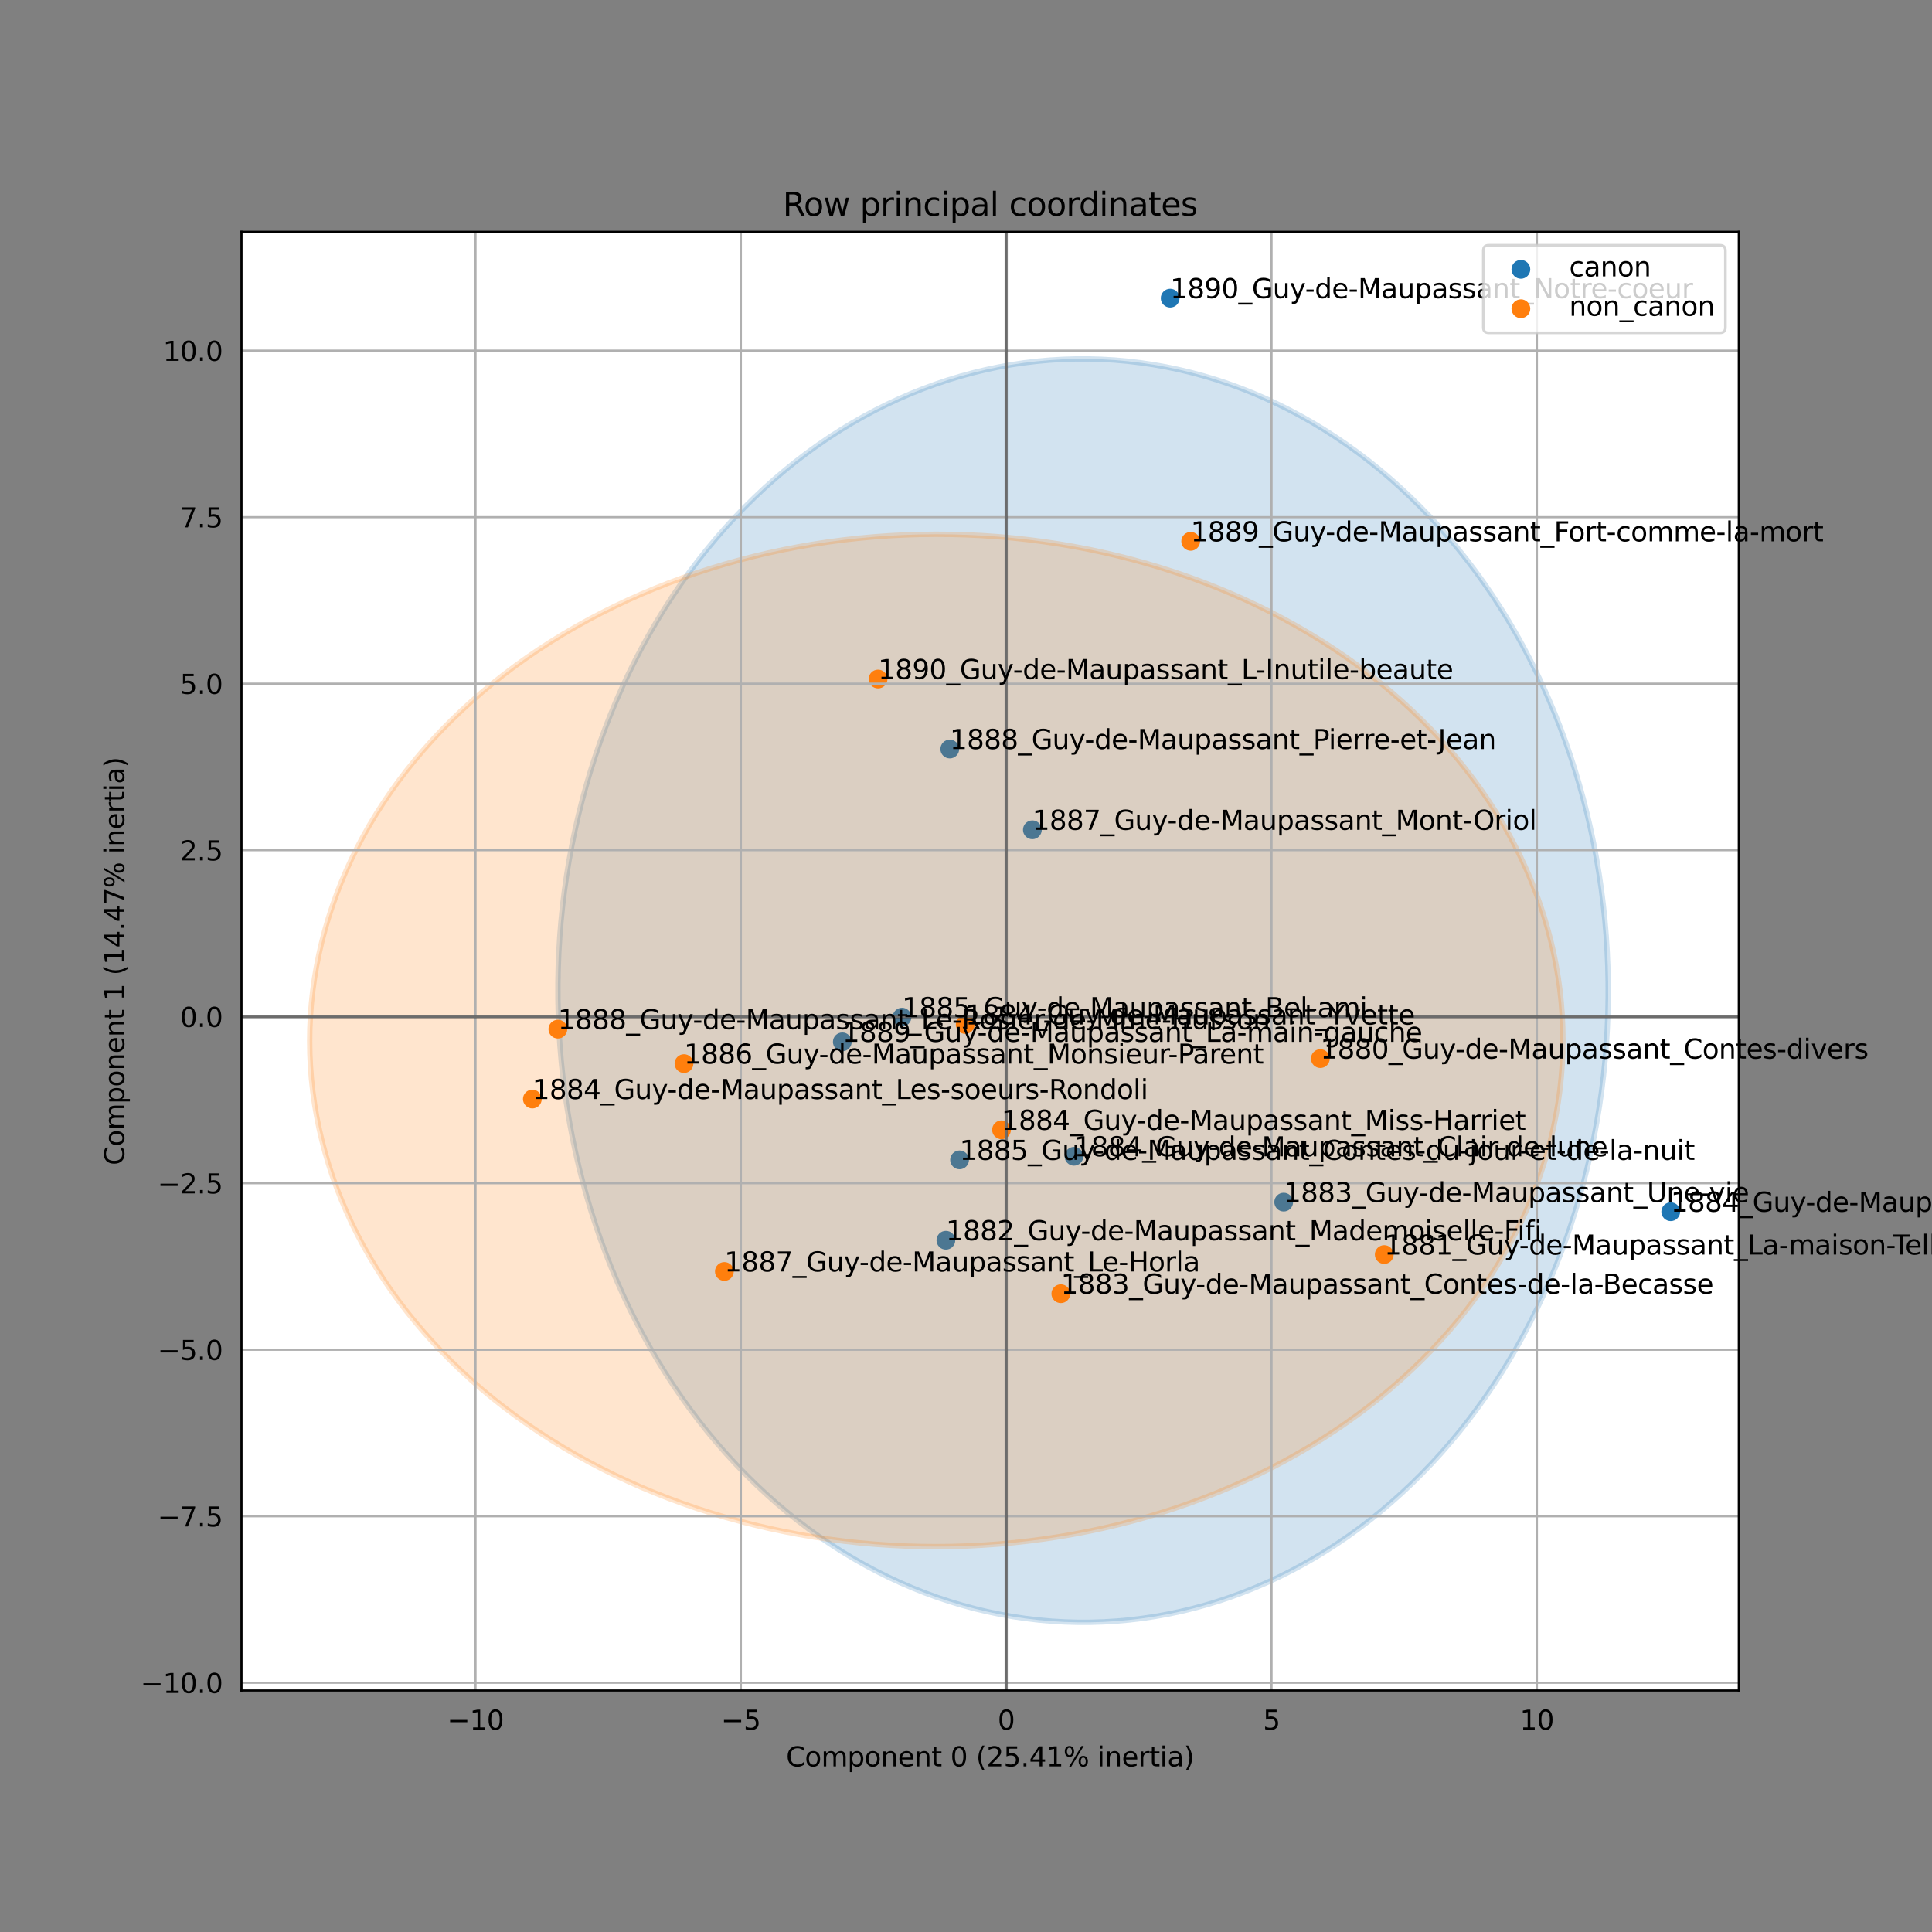 <?xml version="1.0" encoding="utf-8" standalone="no"?>
<!DOCTYPE svg PUBLIC "-//W3C//DTD SVG 1.1//EN"
  "http://www.w3.org/Graphics/SVG/1.1/DTD/svg11.dtd">
<svg xmlns:xlink="http://www.w3.org/1999/xlink" width="720pt" height="720pt" viewBox="0 0 720 720" xmlns="http://www.w3.org/2000/svg" version="1.1">
 <rect x="0" y="0" width="720" height="720" fill="#808080" stroke="none"/>
 <defs>
  <style type="text/css">*{stroke-linejoin: round; stroke-linecap: butt}</style>
 </defs>
 <g id="figure_1">
  <g id="patch_1">
   <path d="M 0 720 
L 720 720 
L 720 0 
L 0 0 
L 0 720 
z
" style="fill: none"/>
  </g>
  <g id="axes_1">
   <g id="patch_2">
    <path d="M 90 630 
L 648 630 
L 648 86.4 
L 90 86.4 
z
" style="fill: #ffffff"/>
   </g>
   <g id="PathCollection_1">
    <defs>
     <path id="m5e538c5e13" d="M 0 3 
C 0.796 3 1.559 2.684 2.121 2.121 
C 2.684 1.559 3 0.796 3 0 
C 3 -0.796 2.684 -1.559 2.121 -2.121 
C 1.559 -2.684 0.796 -3 0 -3 
C -0.796 -3 -1.559 -2.684 -2.121 -2.121 
C -2.684 -1.559 -3 -0.796 -3 0 
C -3 0.796 -2.684 1.559 -2.121 2.121 
C -1.559 2.684 -0.796 3 0 3 
z
" style="stroke: #1f77b4"/>
    </defs>
    <g clip-path="url(#p2ce1d8b709)">
     <use xlink:href="#m5e538c5e13" x="353.961" y="279.141" style="fill: #1f77b4; stroke: #1f77b4"/>
     <use xlink:href="#m5e538c5e13" x="313.911" y="388.266" style="fill: #1f77b4; stroke: #1f77b4"/>
     <use xlink:href="#m5e538c5e13" x="352.506" y="462.205" style="fill: #1f77b4; stroke: #1f77b4"/>
     <use xlink:href="#m5e538c5e13" x="622.636" y="451.575" style="fill: #1f77b4; stroke: #1f77b4"/>
     <use xlink:href="#m5e538c5e13" x="384.733" y="309.246" style="fill: #1f77b4; stroke: #1f77b4"/>
     <use xlink:href="#m5e538c5e13" x="400.231" y="430.916" style="fill: #1f77b4; stroke: #1f77b4"/>
     <use xlink:href="#m5e538c5e13" x="336.155" y="379.058" style="fill: #1f77b4; stroke: #1f77b4"/>
     <use xlink:href="#m5e538c5e13" x="357.607" y="432.253" style="fill: #1f77b4; stroke: #1f77b4"/>
     <use xlink:href="#m5e538c5e13" x="478.398" y="447.998" style="fill: #1f77b4; stroke: #1f77b4"/>
     <use xlink:href="#m5e538c5e13" x="436.09" y="111.109" style="fill: #1f77b4; stroke: #1f77b4"/>
    </g>
   </g>
   <g id="patch_3">
    <path d="M 401.602 604.589 
C 453.503 605.291 503.497 581.159 540.575 537.509 
C 577.652 493.859 598.786 434.255 599.322 371.822 
C 599.858 309.39 579.752 249.228 543.432 204.586 
C 507.112 159.944 457.543 134.466 405.643 133.764 
C 353.743 133.063 303.749 157.194 266.671 200.844 
C 229.593 244.494 208.459 304.099 207.924 366.531 
C 207.388 428.963 227.494 489.125 263.814 533.768 
C 300.134 578.41 349.702 603.888 401.602 604.589 
z
" clip-path="url(#p2ce1d8b709)" style="fill: #1f77b4; opacity: 0.2; stroke: #1f77b4; stroke-width: 2; stroke-linejoin: miter"/>
   </g>
   <g id="PathCollection_2">
    <defs>
     <path id="mc7aaaa6050" d="M 0 3 
C 0.796 3 1.559 2.684 2.121 2.121 
C 2.684 1.559 3 0.796 3 0 
C 3 -0.796 2.684 -1.559 2.121 -2.121 
C 1.559 -2.684 0.796 -3 0 -3 
C -0.796 -3 -1.559 -2.684 -2.121 -2.121 
C -2.684 -1.559 -3 -0.796 -3 0 
C -3 0.796 -2.684 1.559 -2.121 2.121 
C -1.559 2.684 -0.796 3 0 3 
z
" style="stroke: #ff7f0e"/>
    </defs>
    <g clip-path="url(#p2ce1d8b709)">
     <use xlink:href="#mc7aaaa6050" x="443.735" y="201.738" style="fill: #ff7f0e; stroke: #ff7f0e"/>
     <use xlink:href="#mc7aaaa6050" x="269.953" y="473.839" style="fill: #ff7f0e; stroke: #ff7f0e"/>
     <use xlink:href="#mc7aaaa6050" x="492.057" y="394.508" style="fill: #ff7f0e; stroke: #ff7f0e"/>
     <use xlink:href="#mc7aaaa6050" x="395.338" y="482.129" style="fill: #ff7f0e; stroke: #ff7f0e"/>
     <use xlink:href="#mc7aaaa6050" x="198.395" y="409.58" style="fill: #ff7f0e; stroke: #ff7f0e"/>
     <use xlink:href="#mc7aaaa6050" x="254.9" y="396.372" style="fill: #ff7f0e; stroke: #ff7f0e"/>
     <use xlink:href="#mc7aaaa6050" x="373.237" y="421.047" style="fill: #ff7f0e; stroke: #ff7f0e"/>
     <use xlink:href="#mc7aaaa6050" x="359.707" y="381.801" style="fill: #ff7f0e; stroke: #ff7f0e"/>
     <use xlink:href="#mc7aaaa6050" x="207.905" y="383.528" style="fill: #ff7f0e; stroke: #ff7f0e"/>
     <use xlink:href="#mc7aaaa6050" x="515.866" y="467.531" style="fill: #ff7f0e; stroke: #ff7f0e"/>
     <use xlink:href="#mc7aaaa6050" x="327.229" y="253.054" style="fill: #ff7f0e; stroke: #ff7f0e"/>
    </g>
   </g>
   <g id="patch_4">
    <path d="M 349.106 576.373 
C 411.039 576.286 470.426 556.327 514.188 520.891 
C 557.949 485.456 582.513 437.438 582.468 387.411 
C 582.424 337.385 557.775 289.436 513.95 254.123 
C 470.125 218.811 410.703 199.019 348.77 199.105 
C 286.837 199.192 227.45 219.151 183.689 254.587 
C 139.927 290.022 115.364 338.04 115.408 388.067 
C 115.453 438.093 140.102 486.042 183.926 521.355 
C 227.751 556.667 287.173 576.459 349.106 576.373 
z
" clip-path="url(#p2ce1d8b709)" style="fill: #ff7f0e; opacity: 0.2; stroke: #ff7f0e; stroke-width: 2; stroke-linejoin: miter"/>
   </g>
   <g id="matplotlib.axis_1">
    <g id="xtick_1">
     <g id="line2d_1">
      <path d="M 177.207 630 
L 177.207 86.4 
" clip-path="url(#p2ce1d8b709)" style="fill: none; stroke: #b0b0b0; stroke-width: 0.8; stroke-linecap: square"/>
     </g>
     <g id="text_1">
      <!-- −10 -->
      <g transform="translate(166.655 644.598)scale(0.1 -0.1)">
       <defs>
        <path id="DejaVuSans-2212" d="M 678 2272 
L 4684 2272 
L 4684 1741 
L 678 1741 
L 678 2272 
z
" transform="scale(0.016)"/>
        <path id="DejaVuSans-31" d="M 794 531 
L 1825 531 
L 1825 4091 
L 703 3866 
L 703 4441 
L 1819 4666 
L 2450 4666 
L 2450 531 
L 3481 531 
L 3481 0 
L 794 0 
L 794 531 
z
" transform="scale(0.016)"/>
        <path id="DejaVuSans-30" d="M 2034 4250 
Q 1547 4250 1301 3770 
Q 1056 3291 1056 2328 
Q 1056 1369 1301 889 
Q 1547 409 2034 409 
Q 2525 409 2770 889 
Q 3016 1369 3016 2328 
Q 3016 3291 2770 3770 
Q 2525 4250 2034 4250 
z
M 2034 4750 
Q 2819 4750 3233 4129 
Q 3647 3509 3647 2328 
Q 3647 1150 3233 529 
Q 2819 -91 2034 -91 
Q 1250 -91 836 529 
Q 422 1150 422 2328 
Q 422 3509 836 4129 
Q 1250 4750 2034 4750 
z
" transform="scale(0.016)"/>
       </defs>
       <use xlink:href="#DejaVuSans-2212"/>
       <use xlink:href="#DejaVuSans-31" x="83.789"/>
       <use xlink:href="#DejaVuSans-30" x="147.412"/>
      </g>
     </g>
    </g>
    <g id="xtick_2">
     <g id="line2d_2">
      <path d="M 276.093 630 
L 276.093 86.4 
" clip-path="url(#p2ce1d8b709)" style="fill: none; stroke: #b0b0b0; stroke-width: 0.8; stroke-linecap: square"/>
     </g>
     <g id="text_2">
      <!-- −5 -->
      <g transform="translate(268.722 644.598)scale(0.1 -0.1)">
       <defs>
        <path id="DejaVuSans-35" d="M 691 4666 
L 3169 4666 
L 3169 4134 
L 1269 4134 
L 1269 2991 
Q 1406 3038 1543 3061 
Q 1681 3084 1819 3084 
Q 2600 3084 3056 2656 
Q 3513 2228 3513 1497 
Q 3513 744 3044 326 
Q 2575 -91 1722 -91 
Q 1428 -91 1123 -41 
Q 819 9 494 109 
L 494 744 
Q 775 591 1075 516 
Q 1375 441 1709 441 
Q 2250 441 2565 725 
Q 2881 1009 2881 1497 
Q 2881 1984 2565 2268 
Q 2250 2553 1709 2553 
Q 1456 2553 1204 2497 
Q 953 2441 691 2322 
L 691 4666 
z
" transform="scale(0.016)"/>
       </defs>
       <use xlink:href="#DejaVuSans-2212"/>
       <use xlink:href="#DejaVuSans-35" x="83.789"/>
      </g>
     </g>
    </g>
    <g id="xtick_3">
     <g id="line2d_3">
      <path d="M 374.979 630 
L 374.979 86.4 
" clip-path="url(#p2ce1d8b709)" style="fill: none; stroke: #b0b0b0; stroke-width: 0.8; stroke-linecap: square"/>
     </g>
     <g id="text_3">
      <!-- 0 -->
      <g transform="translate(371.797 644.598)scale(0.1 -0.1)">
       <use xlink:href="#DejaVuSans-30"/>
      </g>
     </g>
    </g>
    <g id="xtick_4">
     <g id="line2d_4">
      <path d="M 473.864 630 
L 473.864 86.4 
" clip-path="url(#p2ce1d8b709)" style="fill: none; stroke: #b0b0b0; stroke-width: 0.8; stroke-linecap: square"/>
     </g>
     <g id="text_4">
      <!-- 5 -->
      <g transform="translate(470.683 644.598)scale(0.1 -0.1)">
       <use xlink:href="#DejaVuSans-35"/>
      </g>
     </g>
    </g>
    <g id="xtick_5">
     <g id="line2d_5">
      <path d="M 572.75 630 
L 572.75 86.4 
" clip-path="url(#p2ce1d8b709)" style="fill: none; stroke: #b0b0b0; stroke-width: 0.8; stroke-linecap: square"/>
     </g>
     <g id="text_5">
      <!-- 10 -->
      <g transform="translate(566.387 644.598)scale(0.1 -0.1)">
       <use xlink:href="#DejaVuSans-31"/>
       <use xlink:href="#DejaVuSans-30" x="63.623"/>
      </g>
     </g>
    </g>
    <g id="text_6">
     <!-- Component 0 (25.41% inertia) -->
     <g transform="translate(292.953 658.277)scale(0.1 -0.1)">
      <defs>
       <path id="DejaVuSans-43" d="M 4122 4306 
L 4122 3641 
Q 3803 3938 3442 4084 
Q 3081 4231 2675 4231 
Q 1875 4231 1450 3742 
Q 1025 3253 1025 2328 
Q 1025 1406 1450 917 
Q 1875 428 2675 428 
Q 3081 428 3442 575 
Q 3803 722 4122 1019 
L 4122 359 
Q 3791 134 3420 21 
Q 3050 -91 2638 -91 
Q 1578 -91 968 557 
Q 359 1206 359 2328 
Q 359 3453 968 4101 
Q 1578 4750 2638 4750 
Q 3056 4750 3426 4639 
Q 3797 4528 4122 4306 
z
" transform="scale(0.016)"/>
       <path id="DejaVuSans-6f" d="M 1959 3097 
Q 1497 3097 1228 2736 
Q 959 2375 959 1747 
Q 959 1119 1226 758 
Q 1494 397 1959 397 
Q 2419 397 2687 759 
Q 2956 1122 2956 1747 
Q 2956 2369 2687 2733 
Q 2419 3097 1959 3097 
z
M 1959 3584 
Q 2709 3584 3137 3096 
Q 3566 2609 3566 1747 
Q 3566 888 3137 398 
Q 2709 -91 1959 -91 
Q 1206 -91 779 398 
Q 353 888 353 1747 
Q 353 2609 779 3096 
Q 1206 3584 1959 3584 
z
" transform="scale(0.016)"/>
       <path id="DejaVuSans-6d" d="M 3328 2828 
Q 3544 3216 3844 3400 
Q 4144 3584 4550 3584 
Q 5097 3584 5394 3201 
Q 5691 2819 5691 2113 
L 5691 0 
L 5113 0 
L 5113 2094 
Q 5113 2597 4934 2840 
Q 4756 3084 4391 3084 
Q 3944 3084 3684 2787 
Q 3425 2491 3425 1978 
L 3425 0 
L 2847 0 
L 2847 2094 
Q 2847 2600 2669 2842 
Q 2491 3084 2119 3084 
Q 1678 3084 1418 2786 
Q 1159 2488 1159 1978 
L 1159 0 
L 581 0 
L 581 3500 
L 1159 3500 
L 1159 2956 
Q 1356 3278 1631 3431 
Q 1906 3584 2284 3584 
Q 2666 3584 2933 3390 
Q 3200 3197 3328 2828 
z
" transform="scale(0.016)"/>
       <path id="DejaVuSans-70" d="M 1159 525 
L 1159 -1331 
L 581 -1331 
L 581 3500 
L 1159 3500 
L 1159 2969 
Q 1341 3281 1617 3432 
Q 1894 3584 2278 3584 
Q 2916 3584 3314 3078 
Q 3713 2572 3713 1747 
Q 3713 922 3314 415 
Q 2916 -91 2278 -91 
Q 1894 -91 1617 61 
Q 1341 213 1159 525 
z
M 3116 1747 
Q 3116 2381 2855 2742 
Q 2594 3103 2138 3103 
Q 1681 3103 1420 2742 
Q 1159 2381 1159 1747 
Q 1159 1113 1420 752 
Q 1681 391 2138 391 
Q 2594 391 2855 752 
Q 3116 1113 3116 1747 
z
" transform="scale(0.016)"/>
       <path id="DejaVuSans-6e" d="M 3513 2113 
L 3513 0 
L 2938 0 
L 2938 2094 
Q 2938 2591 2744 2837 
Q 2550 3084 2163 3084 
Q 1697 3084 1428 2787 
Q 1159 2491 1159 1978 
L 1159 0 
L 581 0 
L 581 3500 
L 1159 3500 
L 1159 2956 
Q 1366 3272 1645 3428 
Q 1925 3584 2291 3584 
Q 2894 3584 3203 3211 
Q 3513 2838 3513 2113 
z
" transform="scale(0.016)"/>
       <path id="DejaVuSans-65" d="M 3597 1894 
L 3597 1613 
L 953 1613 
Q 991 1019 1311 708 
Q 1631 397 2203 397 
Q 2534 397 2845 478 
Q 3156 559 3463 722 
L 3463 178 
Q 3153 47 2828 -22 
Q 2503 -91 2169 -91 
Q 1331 -91 842 396 
Q 353 884 353 1716 
Q 353 2575 817 3079 
Q 1281 3584 2069 3584 
Q 2775 3584 3186 3129 
Q 3597 2675 3597 1894 
z
M 3022 2063 
Q 3016 2534 2758 2815 
Q 2500 3097 2075 3097 
Q 1594 3097 1305 2825 
Q 1016 2553 972 2059 
L 3022 2063 
z
" transform="scale(0.016)"/>
       <path id="DejaVuSans-74" d="M 1172 4494 
L 1172 3500 
L 2356 3500 
L 2356 3053 
L 1172 3053 
L 1172 1153 
Q 1172 725 1289 603 
Q 1406 481 1766 481 
L 2356 481 
L 2356 0 
L 1766 0 
Q 1100 0 847 248 
Q 594 497 594 1153 
L 594 3053 
L 172 3053 
L 172 3500 
L 594 3500 
L 594 4494 
L 1172 4494 
z
" transform="scale(0.016)"/>
       <path id="DejaVuSans-20" transform="scale(0.016)"/>
       <path id="DejaVuSans-28" d="M 1984 4856 
Q 1566 4138 1362 3434 
Q 1159 2731 1159 2009 
Q 1159 1288 1364 580 
Q 1569 -128 1984 -844 
L 1484 -844 
Q 1016 -109 783 600 
Q 550 1309 550 2009 
Q 550 2706 781 3412 
Q 1013 4119 1484 4856 
L 1984 4856 
z
" transform="scale(0.016)"/>
       <path id="DejaVuSans-32" d="M 1228 531 
L 3431 531 
L 3431 0 
L 469 0 
L 469 531 
Q 828 903 1448 1529 
Q 2069 2156 2228 2338 
Q 2531 2678 2651 2914 
Q 2772 3150 2772 3378 
Q 2772 3750 2511 3984 
Q 2250 4219 1831 4219 
Q 1534 4219 1204 4116 
Q 875 4013 500 3803 
L 500 4441 
Q 881 4594 1212 4672 
Q 1544 4750 1819 4750 
Q 2544 4750 2975 4387 
Q 3406 4025 3406 3419 
Q 3406 3131 3298 2873 
Q 3191 2616 2906 2266 
Q 2828 2175 2409 1742 
Q 1991 1309 1228 531 
z
" transform="scale(0.016)"/>
       <path id="DejaVuSans-2e" d="M 684 794 
L 1344 794 
L 1344 0 
L 684 0 
L 684 794 
z
" transform="scale(0.016)"/>
       <path id="DejaVuSans-34" d="M 2419 4116 
L 825 1625 
L 2419 1625 
L 2419 4116 
z
M 2253 4666 
L 3047 4666 
L 3047 1625 
L 3713 1625 
L 3713 1100 
L 3047 1100 
L 3047 0 
L 2419 0 
L 2419 1100 
L 313 1100 
L 313 1709 
L 2253 4666 
z
" transform="scale(0.016)"/>
       <path id="DejaVuSans-25" d="M 4653 2053 
Q 4381 2053 4226 1822 
Q 4072 1591 4072 1178 
Q 4072 772 4226 539 
Q 4381 306 4653 306 
Q 4919 306 5073 539 
Q 5228 772 5228 1178 
Q 5228 1588 5073 1820 
Q 4919 2053 4653 2053 
z
M 4653 2450 
Q 5147 2450 5437 2106 
Q 5728 1763 5728 1178 
Q 5728 594 5436 251 
Q 5144 -91 4653 -91 
Q 4153 -91 3862 251 
Q 3572 594 3572 1178 
Q 3572 1766 3864 2108 
Q 4156 2450 4653 2450 
z
M 1428 4353 
Q 1159 4353 1004 4120 
Q 850 3888 850 3481 
Q 850 3069 1003 2837 
Q 1156 2606 1428 2606 
Q 1700 2606 1854 2837 
Q 2009 3069 2009 3481 
Q 2009 3884 1853 4118 
Q 1697 4353 1428 4353 
z
M 4250 4750 
L 4750 4750 
L 1831 -91 
L 1331 -91 
L 4250 4750 
z
M 1428 4750 
Q 1922 4750 2215 4408 
Q 2509 4066 2509 3481 
Q 2509 2891 2217 2550 
Q 1925 2209 1428 2209 
Q 931 2209 642 2551 
Q 353 2894 353 3481 
Q 353 4063 643 4406 
Q 934 4750 1428 4750 
z
" transform="scale(0.016)"/>
       <path id="DejaVuSans-69" d="M 603 3500 
L 1178 3500 
L 1178 0 
L 603 0 
L 603 3500 
z
M 603 4863 
L 1178 4863 
L 1178 4134 
L 603 4134 
L 603 4863 
z
" transform="scale(0.016)"/>
       <path id="DejaVuSans-72" d="M 2631 2963 
Q 2534 3019 2420 3045 
Q 2306 3072 2169 3072 
Q 1681 3072 1420 2755 
Q 1159 2438 1159 1844 
L 1159 0 
L 581 0 
L 581 3500 
L 1159 3500 
L 1159 2956 
Q 1341 3275 1631 3429 
Q 1922 3584 2338 3584 
Q 2397 3584 2469 3576 
Q 2541 3569 2628 3553 
L 2631 2963 
z
" transform="scale(0.016)"/>
       <path id="DejaVuSans-61" d="M 2194 1759 
Q 1497 1759 1228 1600 
Q 959 1441 959 1056 
Q 959 750 1161 570 
Q 1363 391 1709 391 
Q 2188 391 2477 730 
Q 2766 1069 2766 1631 
L 2766 1759 
L 2194 1759 
z
M 3341 1997 
L 3341 0 
L 2766 0 
L 2766 531 
Q 2569 213 2275 61 
Q 1981 -91 1556 -91 
Q 1019 -91 701 211 
Q 384 513 384 1019 
Q 384 1609 779 1909 
Q 1175 2209 1959 2209 
L 2766 2209 
L 2766 2266 
Q 2766 2663 2505 2880 
Q 2244 3097 1772 3097 
Q 1472 3097 1187 3025 
Q 903 2953 641 2809 
L 641 3341 
Q 956 3463 1253 3523 
Q 1550 3584 1831 3584 
Q 2591 3584 2966 3190 
Q 3341 2797 3341 1997 
z
" transform="scale(0.016)"/>
       <path id="DejaVuSans-29" d="M 513 4856 
L 1013 4856 
Q 1481 4119 1714 3412 
Q 1947 2706 1947 2009 
Q 1947 1309 1714 600 
Q 1481 -109 1013 -844 
L 513 -844 
Q 928 -128 1133 580 
Q 1338 1288 1338 2009 
Q 1338 2731 1133 3434 
Q 928 4138 513 4856 
z
" transform="scale(0.016)"/>
      </defs>
      <use xlink:href="#DejaVuSans-43"/>
      <use xlink:href="#DejaVuSans-6f" x="69.824"/>
      <use xlink:href="#DejaVuSans-6d" x="131.006"/>
      <use xlink:href="#DejaVuSans-70" x="228.418"/>
      <use xlink:href="#DejaVuSans-6f" x="291.895"/>
      <use xlink:href="#DejaVuSans-6e" x="353.076"/>
      <use xlink:href="#DejaVuSans-65" x="416.455"/>
      <use xlink:href="#DejaVuSans-6e" x="477.979"/>
      <use xlink:href="#DejaVuSans-74" x="541.357"/>
      <use xlink:href="#DejaVuSans-20" x="580.566"/>
      <use xlink:href="#DejaVuSans-30" x="612.354"/>
      <use xlink:href="#DejaVuSans-20" x="675.977"/>
      <use xlink:href="#DejaVuSans-28" x="707.764"/>
      <use xlink:href="#DejaVuSans-32" x="746.777"/>
      <use xlink:href="#DejaVuSans-35" x="810.4"/>
      <use xlink:href="#DejaVuSans-2e" x="874.023"/>
      <use xlink:href="#DejaVuSans-34" x="905.811"/>
      <use xlink:href="#DejaVuSans-31" x="969.434"/>
      <use xlink:href="#DejaVuSans-25" x="1033.057"/>
      <use xlink:href="#DejaVuSans-20" x="1128.076"/>
      <use xlink:href="#DejaVuSans-69" x="1159.863"/>
      <use xlink:href="#DejaVuSans-6e" x="1187.646"/>
      <use xlink:href="#DejaVuSans-65" x="1251.025"/>
      <use xlink:href="#DejaVuSans-72" x="1312.549"/>
      <use xlink:href="#DejaVuSans-74" x="1353.662"/>
      <use xlink:href="#DejaVuSans-69" x="1392.871"/>
      <use xlink:href="#DejaVuSans-61" x="1420.654"/>
      <use xlink:href="#DejaVuSans-29" x="1481.934"/>
     </g>
    </g>
   </g>
   <g id="matplotlib.axis_2">
    <g id="ytick_1">
     <g id="line2d_6">
      <path d="M 90 627.121 
L 648 627.121 
" clip-path="url(#p2ce1d8b709)" style="fill: none; stroke: #b0b0b0; stroke-width: 0.8; stroke-linecap: square"/>
     </g>
     <g id="text_7">
      <!-- −10.0 -->
      <g transform="translate(52.355 630.92)scale(0.1 -0.1)">
       <use xlink:href="#DejaVuSans-2212"/>
       <use xlink:href="#DejaVuSans-31" x="83.789"/>
       <use xlink:href="#DejaVuSans-30" x="147.412"/>
       <use xlink:href="#DejaVuSans-2e" x="211.035"/>
       <use xlink:href="#DejaVuSans-30" x="242.822"/>
      </g>
     </g>
    </g>
    <g id="ytick_2">
     <g id="line2d_7">
      <path d="M 90 565.066 
L 648 565.066 
" clip-path="url(#p2ce1d8b709)" style="fill: none; stroke: #b0b0b0; stroke-width: 0.8; stroke-linecap: square"/>
     </g>
     <g id="text_8">
      <!-- −7.5 -->
      <g transform="translate(58.717 568.865)scale(0.1 -0.1)">
       <defs>
        <path id="DejaVuSans-37" d="M 525 4666 
L 3525 4666 
L 3525 4397 
L 1831 0 
L 1172 0 
L 2766 4134 
L 525 4134 
L 525 4666 
z
" transform="scale(0.016)"/>
       </defs>
       <use xlink:href="#DejaVuSans-2212"/>
       <use xlink:href="#DejaVuSans-37" x="83.789"/>
       <use xlink:href="#DejaVuSans-2e" x="147.412"/>
       <use xlink:href="#DejaVuSans-35" x="179.199"/>
      </g>
     </g>
    </g>
    <g id="ytick_3">
     <g id="line2d_8">
      <path d="M 90 503.01 
L 648 503.01 
" clip-path="url(#p2ce1d8b709)" style="fill: none; stroke: #b0b0b0; stroke-width: 0.8; stroke-linecap: square"/>
     </g>
     <g id="text_9">
      <!-- −5.0 -->
      <g transform="translate(58.717 506.81)scale(0.1 -0.1)">
       <use xlink:href="#DejaVuSans-2212"/>
       <use xlink:href="#DejaVuSans-35" x="83.789"/>
       <use xlink:href="#DejaVuSans-2e" x="147.412"/>
       <use xlink:href="#DejaVuSans-30" x="179.199"/>
      </g>
     </g>
    </g>
    <g id="ytick_4">
     <g id="line2d_9">
      <path d="M 90 440.955 
L 648 440.955 
" clip-path="url(#p2ce1d8b709)" style="fill: none; stroke: #b0b0b0; stroke-width: 0.8; stroke-linecap: square"/>
     </g>
     <g id="text_10">
      <!-- −2.5 -->
      <g transform="translate(58.717 444.754)scale(0.1 -0.1)">
       <use xlink:href="#DejaVuSans-2212"/>
       <use xlink:href="#DejaVuSans-32" x="83.789"/>
       <use xlink:href="#DejaVuSans-2e" x="147.412"/>
       <use xlink:href="#DejaVuSans-35" x="179.199"/>
      </g>
     </g>
    </g>
    <g id="ytick_5">
     <g id="line2d_10">
      <path d="M 90 378.9 
L 648 378.9 
" clip-path="url(#p2ce1d8b709)" style="fill: none; stroke: #b0b0b0; stroke-width: 0.8; stroke-linecap: square"/>
     </g>
     <g id="text_11">
      <!-- 0.0 -->
      <g transform="translate(67.097 382.699)scale(0.1 -0.1)">
       <use xlink:href="#DejaVuSans-30"/>
       <use xlink:href="#DejaVuSans-2e" x="63.623"/>
       <use xlink:href="#DejaVuSans-30" x="95.41"/>
      </g>
     </g>
    </g>
    <g id="ytick_6">
     <g id="line2d_11">
      <path d="M 90 316.845 
L 648 316.845 
" clip-path="url(#p2ce1d8b709)" style="fill: none; stroke: #b0b0b0; stroke-width: 0.8; stroke-linecap: square"/>
     </g>
     <g id="text_12">
      <!-- 2.5 -->
      <g transform="translate(67.097 320.644)scale(0.1 -0.1)">
       <use xlink:href="#DejaVuSans-32"/>
       <use xlink:href="#DejaVuSans-2e" x="63.623"/>
       <use xlink:href="#DejaVuSans-35" x="95.41"/>
      </g>
     </g>
    </g>
    <g id="ytick_7">
     <g id="line2d_12">
      <path d="M 90 254.789 
L 648 254.789 
" clip-path="url(#p2ce1d8b709)" style="fill: none; stroke: #b0b0b0; stroke-width: 0.8; stroke-linecap: square"/>
     </g>
     <g id="text_13">
      <!-- 5.0 -->
      <g transform="translate(67.097 258.588)scale(0.1 -0.1)">
       <use xlink:href="#DejaVuSans-35"/>
       <use xlink:href="#DejaVuSans-2e" x="63.623"/>
       <use xlink:href="#DejaVuSans-30" x="95.41"/>
      </g>
     </g>
    </g>
    <g id="ytick_8">
     <g id="line2d_13">
      <path d="M 90 192.734 
L 648 192.734 
" clip-path="url(#p2ce1d8b709)" style="fill: none; stroke: #b0b0b0; stroke-width: 0.8; stroke-linecap: square"/>
     </g>
     <g id="text_14">
      <!-- 7.5 -->
      <g transform="translate(67.097 196.533)scale(0.1 -0.1)">
       <use xlink:href="#DejaVuSans-37"/>
       <use xlink:href="#DejaVuSans-2e" x="63.623"/>
       <use xlink:href="#DejaVuSans-35" x="95.41"/>
      </g>
     </g>
    </g>
    <g id="ytick_9">
     <g id="line2d_14">
      <path d="M 90 130.679 
L 648 130.679 
" clip-path="url(#p2ce1d8b709)" style="fill: none; stroke: #b0b0b0; stroke-width: 0.8; stroke-linecap: square"/>
     </g>
     <g id="text_15">
      <!-- 10.0 -->
      <g transform="translate(60.734 134.478)scale(0.1 -0.1)">
       <use xlink:href="#DejaVuSans-31"/>
       <use xlink:href="#DejaVuSans-30" x="63.623"/>
       <use xlink:href="#DejaVuSans-2e" x="127.246"/>
       <use xlink:href="#DejaVuSans-30" x="159.033"/>
      </g>
     </g>
    </g>
    <g id="text_16">
     <!-- Component 1 (14.47% inertia) -->
     <g transform="translate(46.275 434.247)rotate(-90)scale(0.1 -0.1)">
      <use xlink:href="#DejaVuSans-43"/>
      <use xlink:href="#DejaVuSans-6f" x="69.824"/>
      <use xlink:href="#DejaVuSans-6d" x="131.006"/>
      <use xlink:href="#DejaVuSans-70" x="228.418"/>
      <use xlink:href="#DejaVuSans-6f" x="291.895"/>
      <use xlink:href="#DejaVuSans-6e" x="353.076"/>
      <use xlink:href="#DejaVuSans-65" x="416.455"/>
      <use xlink:href="#DejaVuSans-6e" x="477.979"/>
      <use xlink:href="#DejaVuSans-74" x="541.357"/>
      <use xlink:href="#DejaVuSans-20" x="580.566"/>
      <use xlink:href="#DejaVuSans-31" x="612.354"/>
      <use xlink:href="#DejaVuSans-20" x="675.977"/>
      <use xlink:href="#DejaVuSans-28" x="707.764"/>
      <use xlink:href="#DejaVuSans-31" x="746.777"/>
      <use xlink:href="#DejaVuSans-34" x="810.4"/>
      <use xlink:href="#DejaVuSans-2e" x="874.023"/>
      <use xlink:href="#DejaVuSans-34" x="905.811"/>
      <use xlink:href="#DejaVuSans-37" x="969.434"/>
      <use xlink:href="#DejaVuSans-25" x="1033.057"/>
      <use xlink:href="#DejaVuSans-20" x="1128.076"/>
      <use xlink:href="#DejaVuSans-69" x="1159.863"/>
      <use xlink:href="#DejaVuSans-6e" x="1187.646"/>
      <use xlink:href="#DejaVuSans-65" x="1251.025"/>
      <use xlink:href="#DejaVuSans-72" x="1312.549"/>
      <use xlink:href="#DejaVuSans-74" x="1353.662"/>
      <use xlink:href="#DejaVuSans-69" x="1392.871"/>
      <use xlink:href="#DejaVuSans-61" x="1420.654"/>
      <use xlink:href="#DejaVuSans-29" x="1481.934"/>
     </g>
    </g>
   </g>
   <g id="line2d_15">
    <path d="M 90 378.9 
L 648 378.9 
" clip-path="url(#p2ce1d8b709)" style="fill: none; stroke: #404040; stroke-opacity: 0.6; stroke-width: 1.2; stroke-linecap: square"/>
   </g>
   <g id="line2d_16">
    <path d="M 374.979 630 
L 374.979 86.4 
" clip-path="url(#p2ce1d8b709)" style="fill: none; stroke: #404040; stroke-opacity: 0.6; stroke-width: 1.2; stroke-linecap: square"/>
   </g>
   <g id="patch_5">
    <path d="M 90 630 
L 90 86.4 
" style="fill: none; stroke: #000000; stroke-width: 0.8; stroke-linejoin: miter; stroke-linecap: square"/>
   </g>
   <g id="patch_6">
    <path d="M 648 630 
L 648 86.4 
" style="fill: none; stroke: #000000; stroke-width: 0.8; stroke-linejoin: miter; stroke-linecap: square"/>
   </g>
   <g id="patch_7">
    <path d="M 90 630 
L 648 630 
" style="fill: none; stroke: #000000; stroke-width: 0.8; stroke-linejoin: miter; stroke-linecap: square"/>
   </g>
   <g id="patch_8">
    <path d="M 90 86.4 
L 648 86.4 
" style="fill: none; stroke: #000000; stroke-width: 0.8; stroke-linejoin: miter; stroke-linecap: square"/>
   </g>
   <g id="text_17">
    <!-- 1888_Guy-de-Maupassant_Pierre-et-Jean -->
    <g transform="translate(353.961 279.141)scale(0.1 -0.1)">
     <defs>
      <path id="DejaVuSans-38" d="M 2034 2216 
Q 1584 2216 1326 1975 
Q 1069 1734 1069 1313 
Q 1069 891 1326 650 
Q 1584 409 2034 409 
Q 2484 409 2743 651 
Q 3003 894 3003 1313 
Q 3003 1734 2745 1975 
Q 2488 2216 2034 2216 
z
M 1403 2484 
Q 997 2584 770 2862 
Q 544 3141 544 3541 
Q 544 4100 942 4425 
Q 1341 4750 2034 4750 
Q 2731 4750 3128 4425 
Q 3525 4100 3525 3541 
Q 3525 3141 3298 2862 
Q 3072 2584 2669 2484 
Q 3125 2378 3379 2068 
Q 3634 1759 3634 1313 
Q 3634 634 3220 271 
Q 2806 -91 2034 -91 
Q 1263 -91 848 271 
Q 434 634 434 1313 
Q 434 1759 690 2068 
Q 947 2378 1403 2484 
z
M 1172 3481 
Q 1172 3119 1398 2916 
Q 1625 2713 2034 2713 
Q 2441 2713 2670 2916 
Q 2900 3119 2900 3481 
Q 2900 3844 2670 4047 
Q 2441 4250 2034 4250 
Q 1625 4250 1398 4047 
Q 1172 3844 1172 3481 
z
" transform="scale(0.016)"/>
      <path id="DejaVuSans-5f" d="M 3263 -1063 
L 3263 -1509 
L -63 -1509 
L -63 -1063 
L 3263 -1063 
z
" transform="scale(0.016)"/>
      <path id="DejaVuSans-47" d="M 3809 666 
L 3809 1919 
L 2778 1919 
L 2778 2438 
L 4434 2438 
L 4434 434 
Q 4069 175 3628 42 
Q 3188 -91 2688 -91 
Q 1594 -91 976 548 
Q 359 1188 359 2328 
Q 359 3472 976 4111 
Q 1594 4750 2688 4750 
Q 3144 4750 3555 4637 
Q 3966 4525 4313 4306 
L 4313 3634 
Q 3963 3931 3569 4081 
Q 3175 4231 2741 4231 
Q 1884 4231 1454 3753 
Q 1025 3275 1025 2328 
Q 1025 1384 1454 906 
Q 1884 428 2741 428 
Q 3075 428 3337 486 
Q 3600 544 3809 666 
z
" transform="scale(0.016)"/>
      <path id="DejaVuSans-75" d="M 544 1381 
L 544 3500 
L 1119 3500 
L 1119 1403 
Q 1119 906 1312 657 
Q 1506 409 1894 409 
Q 2359 409 2629 706 
Q 2900 1003 2900 1516 
L 2900 3500 
L 3475 3500 
L 3475 0 
L 2900 0 
L 2900 538 
Q 2691 219 2414 64 
Q 2138 -91 1772 -91 
Q 1169 -91 856 284 
Q 544 659 544 1381 
z
M 1991 3584 
L 1991 3584 
z
" transform="scale(0.016)"/>
      <path id="DejaVuSans-79" d="M 2059 -325 
Q 1816 -950 1584 -1140 
Q 1353 -1331 966 -1331 
L 506 -1331 
L 506 -850 
L 844 -850 
Q 1081 -850 1212 -737 
Q 1344 -625 1503 -206 
L 1606 56 
L 191 3500 
L 800 3500 
L 1894 763 
L 2988 3500 
L 3597 3500 
L 2059 -325 
z
" transform="scale(0.016)"/>
      <path id="DejaVuSans-2d" d="M 313 2009 
L 1997 2009 
L 1997 1497 
L 313 1497 
L 313 2009 
z
" transform="scale(0.016)"/>
      <path id="DejaVuSans-64" d="M 2906 2969 
L 2906 4863 
L 3481 4863 
L 3481 0 
L 2906 0 
L 2906 525 
Q 2725 213 2448 61 
Q 2172 -91 1784 -91 
Q 1150 -91 751 415 
Q 353 922 353 1747 
Q 353 2572 751 3078 
Q 1150 3584 1784 3584 
Q 2172 3584 2448 3432 
Q 2725 3281 2906 2969 
z
M 947 1747 
Q 947 1113 1208 752 
Q 1469 391 1925 391 
Q 2381 391 2643 752 
Q 2906 1113 2906 1747 
Q 2906 2381 2643 2742 
Q 2381 3103 1925 3103 
Q 1469 3103 1208 2742 
Q 947 2381 947 1747 
z
" transform="scale(0.016)"/>
      <path id="DejaVuSans-4d" d="M 628 4666 
L 1569 4666 
L 2759 1491 
L 3956 4666 
L 4897 4666 
L 4897 0 
L 4281 0 
L 4281 4097 
L 3078 897 
L 2444 897 
L 1241 4097 
L 1241 0 
L 628 0 
L 628 4666 
z
" transform="scale(0.016)"/>
      <path id="DejaVuSans-73" d="M 2834 3397 
L 2834 2853 
Q 2591 2978 2328 3040 
Q 2066 3103 1784 3103 
Q 1356 3103 1142 2972 
Q 928 2841 928 2578 
Q 928 2378 1081 2264 
Q 1234 2150 1697 2047 
L 1894 2003 
Q 2506 1872 2764 1633 
Q 3022 1394 3022 966 
Q 3022 478 2636 193 
Q 2250 -91 1575 -91 
Q 1294 -91 989 -36 
Q 684 19 347 128 
L 347 722 
Q 666 556 975 473 
Q 1284 391 1588 391 
Q 1994 391 2212 530 
Q 2431 669 2431 922 
Q 2431 1156 2273 1281 
Q 2116 1406 1581 1522 
L 1381 1569 
Q 847 1681 609 1914 
Q 372 2147 372 2553 
Q 372 3047 722 3315 
Q 1072 3584 1716 3584 
Q 2034 3584 2315 3537 
Q 2597 3491 2834 3397 
z
" transform="scale(0.016)"/>
      <path id="DejaVuSans-50" d="M 1259 4147 
L 1259 2394 
L 2053 2394 
Q 2494 2394 2734 2622 
Q 2975 2850 2975 3272 
Q 2975 3691 2734 3919 
Q 2494 4147 2053 4147 
L 1259 4147 
z
M 628 4666 
L 2053 4666 
Q 2838 4666 3239 4311 
Q 3641 3956 3641 3272 
Q 3641 2581 3239 2228 
Q 2838 1875 2053 1875 
L 1259 1875 
L 1259 0 
L 628 0 
L 628 4666 
z
" transform="scale(0.016)"/>
      <path id="DejaVuSans-4a" d="M 628 4666 
L 1259 4666 
L 1259 325 
Q 1259 -519 939 -900 
Q 619 -1281 -91 -1281 
L -331 -1281 
L -331 -750 
L -134 -750 
Q 284 -750 456 -515 
Q 628 -281 628 325 
L 628 4666 
z
" transform="scale(0.016)"/>
     </defs>
     <use xlink:href="#DejaVuSans-31"/>
     <use xlink:href="#DejaVuSans-38" x="63.623"/>
     <use xlink:href="#DejaVuSans-38" x="127.246"/>
     <use xlink:href="#DejaVuSans-38" x="190.869"/>
     <use xlink:href="#DejaVuSans-5f" x="254.492"/>
     <use xlink:href="#DejaVuSans-47" x="304.492"/>
     <use xlink:href="#DejaVuSans-75" x="381.982"/>
     <use xlink:href="#DejaVuSans-79" x="445.361"/>
     <use xlink:href="#DejaVuSans-2d" x="502.791"/>
     <use xlink:href="#DejaVuSans-64" x="538.875"/>
     <use xlink:href="#DejaVuSans-65" x="602.352"/>
     <use xlink:href="#DejaVuSans-2d" x="663.875"/>
     <use xlink:href="#DejaVuSans-4d" x="699.959"/>
     <use xlink:href="#DejaVuSans-61" x="786.238"/>
     <use xlink:href="#DejaVuSans-75" x="847.518"/>
     <use xlink:href="#DejaVuSans-70" x="910.896"/>
     <use xlink:href="#DejaVuSans-61" x="974.373"/>
     <use xlink:href="#DejaVuSans-73" x="1035.652"/>
     <use xlink:href="#DejaVuSans-73" x="1087.752"/>
     <use xlink:href="#DejaVuSans-61" x="1139.852"/>
     <use xlink:href="#DejaVuSans-6e" x="1201.131"/>
     <use xlink:href="#DejaVuSans-74" x="1264.51"/>
     <use xlink:href="#DejaVuSans-5f" x="1303.719"/>
     <use xlink:href="#DejaVuSans-50" x="1353.719"/>
     <use xlink:href="#DejaVuSans-69" x="1411.771"/>
     <use xlink:href="#DejaVuSans-65" x="1439.555"/>
     <use xlink:href="#DejaVuSans-72" x="1501.078"/>
     <use xlink:href="#DejaVuSans-72" x="1540.441"/>
     <use xlink:href="#DejaVuSans-65" x="1579.305"/>
     <use xlink:href="#DejaVuSans-2d" x="1640.828"/>
     <use xlink:href="#DejaVuSans-65" x="1676.912"/>
     <use xlink:href="#DejaVuSans-74" x="1738.436"/>
     <use xlink:href="#DejaVuSans-2d" x="1777.645"/>
     <use xlink:href="#DejaVuSans-4a" x="1819.354"/>
     <use xlink:href="#DejaVuSans-65" x="1848.846"/>
     <use xlink:href="#DejaVuSans-61" x="1910.369"/>
     <use xlink:href="#DejaVuSans-6e" x="1971.648"/>
    </g>
   </g>
   <g id="text_18">
    <!-- 1889_Guy-de-Maupassant_La-main-gauche -->
    <g transform="translate(313.911 388.266)scale(0.1 -0.1)">
     <defs>
      <path id="DejaVuSans-39" d="M 703 97 
L 703 672 
Q 941 559 1184 500 
Q 1428 441 1663 441 
Q 2288 441 2617 861 
Q 2947 1281 2994 2138 
Q 2813 1869 2534 1725 
Q 2256 1581 1919 1581 
Q 1219 1581 811 2004 
Q 403 2428 403 3163 
Q 403 3881 828 4315 
Q 1253 4750 1959 4750 
Q 2769 4750 3195 4129 
Q 3622 3509 3622 2328 
Q 3622 1225 3098 567 
Q 2575 -91 1691 -91 
Q 1453 -91 1209 -44 
Q 966 3 703 97 
z
M 1959 2075 
Q 2384 2075 2632 2365 
Q 2881 2656 2881 3163 
Q 2881 3666 2632 3958 
Q 2384 4250 1959 4250 
Q 1534 4250 1286 3958 
Q 1038 3666 1038 3163 
Q 1038 2656 1286 2365 
Q 1534 2075 1959 2075 
z
" transform="scale(0.016)"/>
      <path id="DejaVuSans-4c" d="M 628 4666 
L 1259 4666 
L 1259 531 
L 3531 531 
L 3531 0 
L 628 0 
L 628 4666 
z
" transform="scale(0.016)"/>
      <path id="DejaVuSans-67" d="M 2906 1791 
Q 2906 2416 2648 2759 
Q 2391 3103 1925 3103 
Q 1463 3103 1205 2759 
Q 947 2416 947 1791 
Q 947 1169 1205 825 
Q 1463 481 1925 481 
Q 2391 481 2648 825 
Q 2906 1169 2906 1791 
z
M 3481 434 
Q 3481 -459 3084 -895 
Q 2688 -1331 1869 -1331 
Q 1566 -1331 1297 -1286 
Q 1028 -1241 775 -1147 
L 775 -588 
Q 1028 -725 1275 -790 
Q 1522 -856 1778 -856 
Q 2344 -856 2625 -561 
Q 2906 -266 2906 331 
L 2906 616 
Q 2728 306 2450 153 
Q 2172 0 1784 0 
Q 1141 0 747 490 
Q 353 981 353 1791 
Q 353 2603 747 3093 
Q 1141 3584 1784 3584 
Q 2172 3584 2450 3431 
Q 2728 3278 2906 2969 
L 2906 3500 
L 3481 3500 
L 3481 434 
z
" transform="scale(0.016)"/>
      <path id="DejaVuSans-63" d="M 3122 3366 
L 3122 2828 
Q 2878 2963 2633 3030 
Q 2388 3097 2138 3097 
Q 1578 3097 1268 2742 
Q 959 2388 959 1747 
Q 959 1106 1268 751 
Q 1578 397 2138 397 
Q 2388 397 2633 464 
Q 2878 531 3122 666 
L 3122 134 
Q 2881 22 2623 -34 
Q 2366 -91 2075 -91 
Q 1284 -91 818 406 
Q 353 903 353 1747 
Q 353 2603 823 3093 
Q 1294 3584 2113 3584 
Q 2378 3584 2631 3529 
Q 2884 3475 3122 3366 
z
" transform="scale(0.016)"/>
      <path id="DejaVuSans-68" d="M 3513 2113 
L 3513 0 
L 2938 0 
L 2938 2094 
Q 2938 2591 2744 2837 
Q 2550 3084 2163 3084 
Q 1697 3084 1428 2787 
Q 1159 2491 1159 1978 
L 1159 0 
L 581 0 
L 581 4863 
L 1159 4863 
L 1159 2956 
Q 1366 3272 1645 3428 
Q 1925 3584 2291 3584 
Q 2894 3584 3203 3211 
Q 3513 2838 3513 2113 
z
" transform="scale(0.016)"/>
     </defs>
     <use xlink:href="#DejaVuSans-31"/>
     <use xlink:href="#DejaVuSans-38" x="63.623"/>
     <use xlink:href="#DejaVuSans-38" x="127.246"/>
     <use xlink:href="#DejaVuSans-39" x="190.869"/>
     <use xlink:href="#DejaVuSans-5f" x="254.492"/>
     <use xlink:href="#DejaVuSans-47" x="304.492"/>
     <use xlink:href="#DejaVuSans-75" x="381.982"/>
     <use xlink:href="#DejaVuSans-79" x="445.361"/>
     <use xlink:href="#DejaVuSans-2d" x="502.791"/>
     <use xlink:href="#DejaVuSans-64" x="538.875"/>
     <use xlink:href="#DejaVuSans-65" x="602.352"/>
     <use xlink:href="#DejaVuSans-2d" x="663.875"/>
     <use xlink:href="#DejaVuSans-4d" x="699.959"/>
     <use xlink:href="#DejaVuSans-61" x="786.238"/>
     <use xlink:href="#DejaVuSans-75" x="847.518"/>
     <use xlink:href="#DejaVuSans-70" x="910.896"/>
     <use xlink:href="#DejaVuSans-61" x="974.373"/>
     <use xlink:href="#DejaVuSans-73" x="1035.652"/>
     <use xlink:href="#DejaVuSans-73" x="1087.752"/>
     <use xlink:href="#DejaVuSans-61" x="1139.852"/>
     <use xlink:href="#DejaVuSans-6e" x="1201.131"/>
     <use xlink:href="#DejaVuSans-74" x="1264.51"/>
     <use xlink:href="#DejaVuSans-5f" x="1303.719"/>
     <use xlink:href="#DejaVuSans-4c" x="1353.719"/>
     <use xlink:href="#DejaVuSans-61" x="1409.432"/>
     <use xlink:href="#DejaVuSans-2d" x="1470.711"/>
     <use xlink:href="#DejaVuSans-6d" x="1506.795"/>
     <use xlink:href="#DejaVuSans-61" x="1604.207"/>
     <use xlink:href="#DejaVuSans-69" x="1665.486"/>
     <use xlink:href="#DejaVuSans-6e" x="1693.27"/>
     <use xlink:href="#DejaVuSans-2d" x="1756.648"/>
     <use xlink:href="#DejaVuSans-67" x="1792.732"/>
     <use xlink:href="#DejaVuSans-61" x="1856.209"/>
     <use xlink:href="#DejaVuSans-75" x="1917.488"/>
     <use xlink:href="#DejaVuSans-63" x="1980.867"/>
     <use xlink:href="#DejaVuSans-68" x="2035.848"/>
     <use xlink:href="#DejaVuSans-65" x="2099.227"/>
    </g>
   </g>
   <g id="text_19">
    <!-- 1889_Guy-de-Maupassant_Fort-comme-la-mort -->
    <g transform="translate(443.735 201.738)scale(0.1 -0.1)">
     <defs>
      <path id="DejaVuSans-46" d="M 628 4666 
L 3309 4666 
L 3309 4134 
L 1259 4134 
L 1259 2759 
L 3109 2759 
L 3109 2228 
L 1259 2228 
L 1259 0 
L 628 0 
L 628 4666 
z
" transform="scale(0.016)"/>
      <path id="DejaVuSans-6c" d="M 603 4863 
L 1178 4863 
L 1178 0 
L 603 0 
L 603 4863 
z
" transform="scale(0.016)"/>
     </defs>
     <use xlink:href="#DejaVuSans-31"/>
     <use xlink:href="#DejaVuSans-38" x="63.623"/>
     <use xlink:href="#DejaVuSans-38" x="127.246"/>
     <use xlink:href="#DejaVuSans-39" x="190.869"/>
     <use xlink:href="#DejaVuSans-5f" x="254.492"/>
     <use xlink:href="#DejaVuSans-47" x="304.492"/>
     <use xlink:href="#DejaVuSans-75" x="381.982"/>
     <use xlink:href="#DejaVuSans-79" x="445.361"/>
     <use xlink:href="#DejaVuSans-2d" x="502.791"/>
     <use xlink:href="#DejaVuSans-64" x="538.875"/>
     <use xlink:href="#DejaVuSans-65" x="602.352"/>
     <use xlink:href="#DejaVuSans-2d" x="663.875"/>
     <use xlink:href="#DejaVuSans-4d" x="699.959"/>
     <use xlink:href="#DejaVuSans-61" x="786.238"/>
     <use xlink:href="#DejaVuSans-75" x="847.518"/>
     <use xlink:href="#DejaVuSans-70" x="910.896"/>
     <use xlink:href="#DejaVuSans-61" x="974.373"/>
     <use xlink:href="#DejaVuSans-73" x="1035.652"/>
     <use xlink:href="#DejaVuSans-73" x="1087.752"/>
     <use xlink:href="#DejaVuSans-61" x="1139.852"/>
     <use xlink:href="#DejaVuSans-6e" x="1201.131"/>
     <use xlink:href="#DejaVuSans-74" x="1264.51"/>
     <use xlink:href="#DejaVuSans-5f" x="1303.719"/>
     <use xlink:href="#DejaVuSans-46" x="1353.719"/>
     <use xlink:href="#DejaVuSans-6f" x="1407.613"/>
     <use xlink:href="#DejaVuSans-72" x="1468.795"/>
     <use xlink:href="#DejaVuSans-74" x="1509.908"/>
     <use xlink:href="#DejaVuSans-2d" x="1549.117"/>
     <use xlink:href="#DejaVuSans-63" x="1585.201"/>
     <use xlink:href="#DejaVuSans-6f" x="1640.182"/>
     <use xlink:href="#DejaVuSans-6d" x="1701.363"/>
     <use xlink:href="#DejaVuSans-6d" x="1798.775"/>
     <use xlink:href="#DejaVuSans-65" x="1896.188"/>
     <use xlink:href="#DejaVuSans-2d" x="1957.711"/>
     <use xlink:href="#DejaVuSans-6c" x="1993.795"/>
     <use xlink:href="#DejaVuSans-61" x="2021.578"/>
     <use xlink:href="#DejaVuSans-2d" x="2082.857"/>
     <use xlink:href="#DejaVuSans-6d" x="2118.941"/>
     <use xlink:href="#DejaVuSans-6f" x="2216.354"/>
     <use xlink:href="#DejaVuSans-72" x="2277.535"/>
     <use xlink:href="#DejaVuSans-74" x="2318.648"/>
    </g>
   </g>
   <g id="text_20">
    <!-- 1887_Guy-de-Maupassant_Le-Horla -->
    <g transform="translate(269.953 473.839)scale(0.1 -0.1)">
     <defs>
      <path id="DejaVuSans-48" d="M 628 4666 
L 1259 4666 
L 1259 2753 
L 3553 2753 
L 3553 4666 
L 4184 4666 
L 4184 0 
L 3553 0 
L 3553 2222 
L 1259 2222 
L 1259 0 
L 628 0 
L 628 4666 
z
" transform="scale(0.016)"/>
     </defs>
     <use xlink:href="#DejaVuSans-31"/>
     <use xlink:href="#DejaVuSans-38" x="63.623"/>
     <use xlink:href="#DejaVuSans-38" x="127.246"/>
     <use xlink:href="#DejaVuSans-37" x="190.869"/>
     <use xlink:href="#DejaVuSans-5f" x="254.492"/>
     <use xlink:href="#DejaVuSans-47" x="304.492"/>
     <use xlink:href="#DejaVuSans-75" x="381.982"/>
     <use xlink:href="#DejaVuSans-79" x="445.361"/>
     <use xlink:href="#DejaVuSans-2d" x="502.791"/>
     <use xlink:href="#DejaVuSans-64" x="538.875"/>
     <use xlink:href="#DejaVuSans-65" x="602.352"/>
     <use xlink:href="#DejaVuSans-2d" x="663.875"/>
     <use xlink:href="#DejaVuSans-4d" x="699.959"/>
     <use xlink:href="#DejaVuSans-61" x="786.238"/>
     <use xlink:href="#DejaVuSans-75" x="847.518"/>
     <use xlink:href="#DejaVuSans-70" x="910.896"/>
     <use xlink:href="#DejaVuSans-61" x="974.373"/>
     <use xlink:href="#DejaVuSans-73" x="1035.652"/>
     <use xlink:href="#DejaVuSans-73" x="1087.752"/>
     <use xlink:href="#DejaVuSans-61" x="1139.852"/>
     <use xlink:href="#DejaVuSans-6e" x="1201.131"/>
     <use xlink:href="#DejaVuSans-74" x="1264.51"/>
     <use xlink:href="#DejaVuSans-5f" x="1303.719"/>
     <use xlink:href="#DejaVuSans-4c" x="1353.719"/>
     <use xlink:href="#DejaVuSans-65" x="1407.682"/>
     <use xlink:href="#DejaVuSans-2d" x="1469.205"/>
     <use xlink:href="#DejaVuSans-48" x="1505.289"/>
     <use xlink:href="#DejaVuSans-6f" x="1580.484"/>
     <use xlink:href="#DejaVuSans-72" x="1641.666"/>
     <use xlink:href="#DejaVuSans-6c" x="1682.779"/>
     <use xlink:href="#DejaVuSans-61" x="1710.562"/>
    </g>
   </g>
   <g id="text_21">
    <!-- 1880_Guy-de-Maupassant_Contes-divers -->
    <g transform="translate(492.057 394.508)scale(0.1 -0.1)">
     <defs>
      <path id="DejaVuSans-76" d="M 191 3500 
L 800 3500 
L 1894 563 
L 2988 3500 
L 3597 3500 
L 2284 0 
L 1503 0 
L 191 3500 
z
" transform="scale(0.016)"/>
     </defs>
     <use xlink:href="#DejaVuSans-31"/>
     <use xlink:href="#DejaVuSans-38" x="63.623"/>
     <use xlink:href="#DejaVuSans-38" x="127.246"/>
     <use xlink:href="#DejaVuSans-30" x="190.869"/>
     <use xlink:href="#DejaVuSans-5f" x="254.492"/>
     <use xlink:href="#DejaVuSans-47" x="304.492"/>
     <use xlink:href="#DejaVuSans-75" x="381.982"/>
     <use xlink:href="#DejaVuSans-79" x="445.361"/>
     <use xlink:href="#DejaVuSans-2d" x="502.791"/>
     <use xlink:href="#DejaVuSans-64" x="538.875"/>
     <use xlink:href="#DejaVuSans-65" x="602.352"/>
     <use xlink:href="#DejaVuSans-2d" x="663.875"/>
     <use xlink:href="#DejaVuSans-4d" x="699.959"/>
     <use xlink:href="#DejaVuSans-61" x="786.238"/>
     <use xlink:href="#DejaVuSans-75" x="847.518"/>
     <use xlink:href="#DejaVuSans-70" x="910.896"/>
     <use xlink:href="#DejaVuSans-61" x="974.373"/>
     <use xlink:href="#DejaVuSans-73" x="1035.652"/>
     <use xlink:href="#DejaVuSans-73" x="1087.752"/>
     <use xlink:href="#DejaVuSans-61" x="1139.852"/>
     <use xlink:href="#DejaVuSans-6e" x="1201.131"/>
     <use xlink:href="#DejaVuSans-74" x="1264.51"/>
     <use xlink:href="#DejaVuSans-5f" x="1303.719"/>
     <use xlink:href="#DejaVuSans-43" x="1353.719"/>
     <use xlink:href="#DejaVuSans-6f" x="1423.543"/>
     <use xlink:href="#DejaVuSans-6e" x="1484.725"/>
     <use xlink:href="#DejaVuSans-74" x="1548.104"/>
     <use xlink:href="#DejaVuSans-65" x="1587.312"/>
     <use xlink:href="#DejaVuSans-73" x="1648.836"/>
     <use xlink:href="#DejaVuSans-2d" x="1700.936"/>
     <use xlink:href="#DejaVuSans-64" x="1737.02"/>
     <use xlink:href="#DejaVuSans-69" x="1800.496"/>
     <use xlink:href="#DejaVuSans-76" x="1828.279"/>
     <use xlink:href="#DejaVuSans-65" x="1887.459"/>
     <use xlink:href="#DejaVuSans-72" x="1948.982"/>
     <use xlink:href="#DejaVuSans-73" x="1990.096"/>
    </g>
   </g>
   <g id="text_22">
    <!-- 1882_Guy-de-Maupassant_Mademoiselle-Fifi -->
    <g transform="translate(352.506 462.205)scale(0.1 -0.1)">
     <defs>
      <path id="DejaVuSans-66" d="M 2375 4863 
L 2375 4384 
L 1825 4384 
Q 1516 4384 1395 4259 
Q 1275 4134 1275 3809 
L 1275 3500 
L 2222 3500 
L 2222 3053 
L 1275 3053 
L 1275 0 
L 697 0 
L 697 3053 
L 147 3053 
L 147 3500 
L 697 3500 
L 697 3744 
Q 697 4328 969 4595 
Q 1241 4863 1831 4863 
L 2375 4863 
z
" transform="scale(0.016)"/>
     </defs>
     <use xlink:href="#DejaVuSans-31"/>
     <use xlink:href="#DejaVuSans-38" x="63.623"/>
     <use xlink:href="#DejaVuSans-38" x="127.246"/>
     <use xlink:href="#DejaVuSans-32" x="190.869"/>
     <use xlink:href="#DejaVuSans-5f" x="254.492"/>
     <use xlink:href="#DejaVuSans-47" x="304.492"/>
     <use xlink:href="#DejaVuSans-75" x="381.982"/>
     <use xlink:href="#DejaVuSans-79" x="445.361"/>
     <use xlink:href="#DejaVuSans-2d" x="502.791"/>
     <use xlink:href="#DejaVuSans-64" x="538.875"/>
     <use xlink:href="#DejaVuSans-65" x="602.352"/>
     <use xlink:href="#DejaVuSans-2d" x="663.875"/>
     <use xlink:href="#DejaVuSans-4d" x="699.959"/>
     <use xlink:href="#DejaVuSans-61" x="786.238"/>
     <use xlink:href="#DejaVuSans-75" x="847.518"/>
     <use xlink:href="#DejaVuSans-70" x="910.896"/>
     <use xlink:href="#DejaVuSans-61" x="974.373"/>
     <use xlink:href="#DejaVuSans-73" x="1035.652"/>
     <use xlink:href="#DejaVuSans-73" x="1087.752"/>
     <use xlink:href="#DejaVuSans-61" x="1139.852"/>
     <use xlink:href="#DejaVuSans-6e" x="1201.131"/>
     <use xlink:href="#DejaVuSans-74" x="1264.51"/>
     <use xlink:href="#DejaVuSans-5f" x="1303.719"/>
     <use xlink:href="#DejaVuSans-4d" x="1353.719"/>
     <use xlink:href="#DejaVuSans-61" x="1439.998"/>
     <use xlink:href="#DejaVuSans-64" x="1501.277"/>
     <use xlink:href="#DejaVuSans-65" x="1564.754"/>
     <use xlink:href="#DejaVuSans-6d" x="1626.277"/>
     <use xlink:href="#DejaVuSans-6f" x="1723.689"/>
     <use xlink:href="#DejaVuSans-69" x="1784.871"/>
     <use xlink:href="#DejaVuSans-73" x="1812.654"/>
     <use xlink:href="#DejaVuSans-65" x="1864.754"/>
     <use xlink:href="#DejaVuSans-6c" x="1926.277"/>
     <use xlink:href="#DejaVuSans-6c" x="1954.061"/>
     <use xlink:href="#DejaVuSans-65" x="1981.844"/>
     <use xlink:href="#DejaVuSans-2d" x="2043.367"/>
     <use xlink:href="#DejaVuSans-46" x="2079.451"/>
     <use xlink:href="#DejaVuSans-69" x="2129.721"/>
     <use xlink:href="#DejaVuSans-66" x="2157.504"/>
     <use xlink:href="#DejaVuSans-69" x="2192.709"/>
    </g>
   </g>
   <g id="text_23">
    <!-- 1883_Guy-de-Maupassant_Contes-de-la-Becasse -->
    <g transform="translate(395.338 482.129)scale(0.1 -0.1)">
     <defs>
      <path id="DejaVuSans-33" d="M 2597 2516 
Q 3050 2419 3304 2112 
Q 3559 1806 3559 1356 
Q 3559 666 3084 287 
Q 2609 -91 1734 -91 
Q 1441 -91 1130 -33 
Q 819 25 488 141 
L 488 750 
Q 750 597 1062 519 
Q 1375 441 1716 441 
Q 2309 441 2620 675 
Q 2931 909 2931 1356 
Q 2931 1769 2642 2001 
Q 2353 2234 1838 2234 
L 1294 2234 
L 1294 2753 
L 1863 2753 
Q 2328 2753 2575 2939 
Q 2822 3125 2822 3475 
Q 2822 3834 2567 4026 
Q 2313 4219 1838 4219 
Q 1578 4219 1281 4162 
Q 984 4106 628 3988 
L 628 4550 
Q 988 4650 1302 4700 
Q 1616 4750 1894 4750 
Q 2613 4750 3031 4423 
Q 3450 4097 3450 3541 
Q 3450 3153 3228 2886 
Q 3006 2619 2597 2516 
z
" transform="scale(0.016)"/>
      <path id="DejaVuSans-42" d="M 1259 2228 
L 1259 519 
L 2272 519 
Q 2781 519 3026 730 
Q 3272 941 3272 1375 
Q 3272 1813 3026 2020 
Q 2781 2228 2272 2228 
L 1259 2228 
z
M 1259 4147 
L 1259 2741 
L 2194 2741 
Q 2656 2741 2882 2914 
Q 3109 3088 3109 3444 
Q 3109 3797 2882 3972 
Q 2656 4147 2194 4147 
L 1259 4147 
z
M 628 4666 
L 2241 4666 
Q 2963 4666 3353 4366 
Q 3744 4066 3744 3513 
Q 3744 3084 3544 2831 
Q 3344 2578 2956 2516 
Q 3422 2416 3680 2098 
Q 3938 1781 3938 1306 
Q 3938 681 3513 340 
Q 3088 0 2303 0 
L 628 0 
L 628 4666 
z
" transform="scale(0.016)"/>
     </defs>
     <use xlink:href="#DejaVuSans-31"/>
     <use xlink:href="#DejaVuSans-38" x="63.623"/>
     <use xlink:href="#DejaVuSans-38" x="127.246"/>
     <use xlink:href="#DejaVuSans-33" x="190.869"/>
     <use xlink:href="#DejaVuSans-5f" x="254.492"/>
     <use xlink:href="#DejaVuSans-47" x="304.492"/>
     <use xlink:href="#DejaVuSans-75" x="381.982"/>
     <use xlink:href="#DejaVuSans-79" x="445.361"/>
     <use xlink:href="#DejaVuSans-2d" x="502.791"/>
     <use xlink:href="#DejaVuSans-64" x="538.875"/>
     <use xlink:href="#DejaVuSans-65" x="602.352"/>
     <use xlink:href="#DejaVuSans-2d" x="663.875"/>
     <use xlink:href="#DejaVuSans-4d" x="699.959"/>
     <use xlink:href="#DejaVuSans-61" x="786.238"/>
     <use xlink:href="#DejaVuSans-75" x="847.518"/>
     <use xlink:href="#DejaVuSans-70" x="910.896"/>
     <use xlink:href="#DejaVuSans-61" x="974.373"/>
     <use xlink:href="#DejaVuSans-73" x="1035.652"/>
     <use xlink:href="#DejaVuSans-73" x="1087.752"/>
     <use xlink:href="#DejaVuSans-61" x="1139.852"/>
     <use xlink:href="#DejaVuSans-6e" x="1201.131"/>
     <use xlink:href="#DejaVuSans-74" x="1264.51"/>
     <use xlink:href="#DejaVuSans-5f" x="1303.719"/>
     <use xlink:href="#DejaVuSans-43" x="1353.719"/>
     <use xlink:href="#DejaVuSans-6f" x="1423.543"/>
     <use xlink:href="#DejaVuSans-6e" x="1484.725"/>
     <use xlink:href="#DejaVuSans-74" x="1548.104"/>
     <use xlink:href="#DejaVuSans-65" x="1587.312"/>
     <use xlink:href="#DejaVuSans-73" x="1648.836"/>
     <use xlink:href="#DejaVuSans-2d" x="1700.936"/>
     <use xlink:href="#DejaVuSans-64" x="1737.02"/>
     <use xlink:href="#DejaVuSans-65" x="1800.496"/>
     <use xlink:href="#DejaVuSans-2d" x="1862.02"/>
     <use xlink:href="#DejaVuSans-6c" x="1898.104"/>
     <use xlink:href="#DejaVuSans-61" x="1925.887"/>
     <use xlink:href="#DejaVuSans-2d" x="1987.166"/>
     <use xlink:href="#DejaVuSans-42" x="2019.625"/>
     <use xlink:href="#DejaVuSans-65" x="2088.229"/>
     <use xlink:href="#DejaVuSans-63" x="2149.752"/>
     <use xlink:href="#DejaVuSans-61" x="2204.732"/>
     <use xlink:href="#DejaVuSans-73" x="2266.012"/>
     <use xlink:href="#DejaVuSans-73" x="2318.111"/>
     <use xlink:href="#DejaVuSans-65" x="2370.211"/>
    </g>
   </g>
   <g id="text_24">
    <!-- 1884_Guy-de-Maupassant_Au-soleil -->
    <g transform="translate(622.636 451.575)scale(0.1 -0.1)">
     <defs>
      <path id="DejaVuSans-41" d="M 2188 4044 
L 1331 1722 
L 3047 1722 
L 2188 4044 
z
M 1831 4666 
L 2547 4666 
L 4325 0 
L 3669 0 
L 3244 1197 
L 1141 1197 
L 716 0 
L 50 0 
L 1831 4666 
z
" transform="scale(0.016)"/>
     </defs>
     <use xlink:href="#DejaVuSans-31"/>
     <use xlink:href="#DejaVuSans-38" x="63.623"/>
     <use xlink:href="#DejaVuSans-38" x="127.246"/>
     <use xlink:href="#DejaVuSans-34" x="190.869"/>
     <use xlink:href="#DejaVuSans-5f" x="254.492"/>
     <use xlink:href="#DejaVuSans-47" x="304.492"/>
     <use xlink:href="#DejaVuSans-75" x="381.982"/>
     <use xlink:href="#DejaVuSans-79" x="445.361"/>
     <use xlink:href="#DejaVuSans-2d" x="502.791"/>
     <use xlink:href="#DejaVuSans-64" x="538.875"/>
     <use xlink:href="#DejaVuSans-65" x="602.352"/>
     <use xlink:href="#DejaVuSans-2d" x="663.875"/>
     <use xlink:href="#DejaVuSans-4d" x="699.959"/>
     <use xlink:href="#DejaVuSans-61" x="786.238"/>
     <use xlink:href="#DejaVuSans-75" x="847.518"/>
     <use xlink:href="#DejaVuSans-70" x="910.896"/>
     <use xlink:href="#DejaVuSans-61" x="974.373"/>
     <use xlink:href="#DejaVuSans-73" x="1035.652"/>
     <use xlink:href="#DejaVuSans-73" x="1087.752"/>
     <use xlink:href="#DejaVuSans-61" x="1139.852"/>
     <use xlink:href="#DejaVuSans-6e" x="1201.131"/>
     <use xlink:href="#DejaVuSans-74" x="1264.51"/>
     <use xlink:href="#DejaVuSans-5f" x="1303.719"/>
     <use xlink:href="#DejaVuSans-41" x="1353.719"/>
     <use xlink:href="#DejaVuSans-75" x="1422.127"/>
     <use xlink:href="#DejaVuSans-2d" x="1485.506"/>
     <use xlink:href="#DejaVuSans-73" x="1521.59"/>
     <use xlink:href="#DejaVuSans-6f" x="1573.689"/>
     <use xlink:href="#DejaVuSans-6c" x="1634.871"/>
     <use xlink:href="#DejaVuSans-65" x="1662.654"/>
     <use xlink:href="#DejaVuSans-69" x="1724.178"/>
     <use xlink:href="#DejaVuSans-6c" x="1751.961"/>
    </g>
   </g>
   <g id="text_25">
    <!-- 1887_Guy-de-Maupassant_Mont-Oriol -->
    <g transform="translate(384.733 309.246)scale(0.1 -0.1)">
     <defs>
      <path id="DejaVuSans-4f" d="M 2522 4238 
Q 1834 4238 1429 3725 
Q 1025 3213 1025 2328 
Q 1025 1447 1429 934 
Q 1834 422 2522 422 
Q 3209 422 3611 934 
Q 4013 1447 4013 2328 
Q 4013 3213 3611 3725 
Q 3209 4238 2522 4238 
z
M 2522 4750 
Q 3503 4750 4090 4092 
Q 4678 3434 4678 2328 
Q 4678 1225 4090 567 
Q 3503 -91 2522 -91 
Q 1538 -91 948 565 
Q 359 1222 359 2328 
Q 359 3434 948 4092 
Q 1538 4750 2522 4750 
z
" transform="scale(0.016)"/>
     </defs>
     <use xlink:href="#DejaVuSans-31"/>
     <use xlink:href="#DejaVuSans-38" x="63.623"/>
     <use xlink:href="#DejaVuSans-38" x="127.246"/>
     <use xlink:href="#DejaVuSans-37" x="190.869"/>
     <use xlink:href="#DejaVuSans-5f" x="254.492"/>
     <use xlink:href="#DejaVuSans-47" x="304.492"/>
     <use xlink:href="#DejaVuSans-75" x="381.982"/>
     <use xlink:href="#DejaVuSans-79" x="445.361"/>
     <use xlink:href="#DejaVuSans-2d" x="502.791"/>
     <use xlink:href="#DejaVuSans-64" x="538.875"/>
     <use xlink:href="#DejaVuSans-65" x="602.352"/>
     <use xlink:href="#DejaVuSans-2d" x="663.875"/>
     <use xlink:href="#DejaVuSans-4d" x="699.959"/>
     <use xlink:href="#DejaVuSans-61" x="786.238"/>
     <use xlink:href="#DejaVuSans-75" x="847.518"/>
     <use xlink:href="#DejaVuSans-70" x="910.896"/>
     <use xlink:href="#DejaVuSans-61" x="974.373"/>
     <use xlink:href="#DejaVuSans-73" x="1035.652"/>
     <use xlink:href="#DejaVuSans-73" x="1087.752"/>
     <use xlink:href="#DejaVuSans-61" x="1139.852"/>
     <use xlink:href="#DejaVuSans-6e" x="1201.131"/>
     <use xlink:href="#DejaVuSans-74" x="1264.51"/>
     <use xlink:href="#DejaVuSans-5f" x="1303.719"/>
     <use xlink:href="#DejaVuSans-4d" x="1353.719"/>
     <use xlink:href="#DejaVuSans-6f" x="1439.998"/>
     <use xlink:href="#DejaVuSans-6e" x="1501.18"/>
     <use xlink:href="#DejaVuSans-74" x="1564.559"/>
     <use xlink:href="#DejaVuSans-2d" x="1603.768"/>
     <use xlink:href="#DejaVuSans-4f" x="1642.602"/>
     <use xlink:href="#DejaVuSans-72" x="1721.312"/>
     <use xlink:href="#DejaVuSans-69" x="1762.426"/>
     <use xlink:href="#DejaVuSans-6f" x="1790.209"/>
     <use xlink:href="#DejaVuSans-6c" x="1851.391"/>
    </g>
   </g>
   <g id="text_26">
    <!-- 1884_Guy-de-Maupassant_Les-soeurs-Rondoli -->
    <g transform="translate(198.395 409.58)scale(0.1 -0.1)">
     <defs>
      <path id="DejaVuSans-52" d="M 2841 2188 
Q 3044 2119 3236 1894 
Q 3428 1669 3622 1275 
L 4263 0 
L 3584 0 
L 2988 1197 
Q 2756 1666 2539 1819 
Q 2322 1972 1947 1972 
L 1259 1972 
L 1259 0 
L 628 0 
L 628 4666 
L 2053 4666 
Q 2853 4666 3247 4331 
Q 3641 3997 3641 3322 
Q 3641 2881 3436 2590 
Q 3231 2300 2841 2188 
z
M 1259 4147 
L 1259 2491 
L 2053 2491 
Q 2509 2491 2742 2702 
Q 2975 2913 2975 3322 
Q 2975 3731 2742 3939 
Q 2509 4147 2053 4147 
L 1259 4147 
z
" transform="scale(0.016)"/>
     </defs>
     <use xlink:href="#DejaVuSans-31"/>
     <use xlink:href="#DejaVuSans-38" x="63.623"/>
     <use xlink:href="#DejaVuSans-38" x="127.246"/>
     <use xlink:href="#DejaVuSans-34" x="190.869"/>
     <use xlink:href="#DejaVuSans-5f" x="254.492"/>
     <use xlink:href="#DejaVuSans-47" x="304.492"/>
     <use xlink:href="#DejaVuSans-75" x="381.982"/>
     <use xlink:href="#DejaVuSans-79" x="445.361"/>
     <use xlink:href="#DejaVuSans-2d" x="502.791"/>
     <use xlink:href="#DejaVuSans-64" x="538.875"/>
     <use xlink:href="#DejaVuSans-65" x="602.352"/>
     <use xlink:href="#DejaVuSans-2d" x="663.875"/>
     <use xlink:href="#DejaVuSans-4d" x="699.959"/>
     <use xlink:href="#DejaVuSans-61" x="786.238"/>
     <use xlink:href="#DejaVuSans-75" x="847.518"/>
     <use xlink:href="#DejaVuSans-70" x="910.896"/>
     <use xlink:href="#DejaVuSans-61" x="974.373"/>
     <use xlink:href="#DejaVuSans-73" x="1035.652"/>
     <use xlink:href="#DejaVuSans-73" x="1087.752"/>
     <use xlink:href="#DejaVuSans-61" x="1139.852"/>
     <use xlink:href="#DejaVuSans-6e" x="1201.131"/>
     <use xlink:href="#DejaVuSans-74" x="1264.51"/>
     <use xlink:href="#DejaVuSans-5f" x="1303.719"/>
     <use xlink:href="#DejaVuSans-4c" x="1353.719"/>
     <use xlink:href="#DejaVuSans-65" x="1407.682"/>
     <use xlink:href="#DejaVuSans-73" x="1469.205"/>
     <use xlink:href="#DejaVuSans-2d" x="1521.305"/>
     <use xlink:href="#DejaVuSans-73" x="1557.389"/>
     <use xlink:href="#DejaVuSans-6f" x="1609.488"/>
     <use xlink:href="#DejaVuSans-65" x="1670.67"/>
     <use xlink:href="#DejaVuSans-75" x="1732.193"/>
     <use xlink:href="#DejaVuSans-72" x="1795.572"/>
     <use xlink:href="#DejaVuSans-73" x="1836.686"/>
     <use xlink:href="#DejaVuSans-2d" x="1888.785"/>
     <use xlink:href="#DejaVuSans-52" x="1924.869"/>
     <use xlink:href="#DejaVuSans-6f" x="1989.852"/>
     <use xlink:href="#DejaVuSans-6e" x="2051.033"/>
     <use xlink:href="#DejaVuSans-64" x="2114.412"/>
     <use xlink:href="#DejaVuSans-6f" x="2177.889"/>
     <use xlink:href="#DejaVuSans-6c" x="2239.07"/>
     <use xlink:href="#DejaVuSans-69" x="2266.854"/>
    </g>
   </g>
   <g id="text_27">
    <!-- 1884_Guy-de-Maupassant_Clair-de-lune -->
    <g transform="translate(400.231 430.916)scale(0.1 -0.1)">
     <use xlink:href="#DejaVuSans-31"/>
     <use xlink:href="#DejaVuSans-38" x="63.623"/>
     <use xlink:href="#DejaVuSans-38" x="127.246"/>
     <use xlink:href="#DejaVuSans-34" x="190.869"/>
     <use xlink:href="#DejaVuSans-5f" x="254.492"/>
     <use xlink:href="#DejaVuSans-47" x="304.492"/>
     <use xlink:href="#DejaVuSans-75" x="381.982"/>
     <use xlink:href="#DejaVuSans-79" x="445.361"/>
     <use xlink:href="#DejaVuSans-2d" x="502.791"/>
     <use xlink:href="#DejaVuSans-64" x="538.875"/>
     <use xlink:href="#DejaVuSans-65" x="602.352"/>
     <use xlink:href="#DejaVuSans-2d" x="663.875"/>
     <use xlink:href="#DejaVuSans-4d" x="699.959"/>
     <use xlink:href="#DejaVuSans-61" x="786.238"/>
     <use xlink:href="#DejaVuSans-75" x="847.518"/>
     <use xlink:href="#DejaVuSans-70" x="910.896"/>
     <use xlink:href="#DejaVuSans-61" x="974.373"/>
     <use xlink:href="#DejaVuSans-73" x="1035.652"/>
     <use xlink:href="#DejaVuSans-73" x="1087.752"/>
     <use xlink:href="#DejaVuSans-61" x="1139.852"/>
     <use xlink:href="#DejaVuSans-6e" x="1201.131"/>
     <use xlink:href="#DejaVuSans-74" x="1264.51"/>
     <use xlink:href="#DejaVuSans-5f" x="1303.719"/>
     <use xlink:href="#DejaVuSans-43" x="1353.719"/>
     <use xlink:href="#DejaVuSans-6c" x="1423.543"/>
     <use xlink:href="#DejaVuSans-61" x="1451.326"/>
     <use xlink:href="#DejaVuSans-69" x="1512.605"/>
     <use xlink:href="#DejaVuSans-72" x="1540.389"/>
     <use xlink:href="#DejaVuSans-2d" x="1575.127"/>
     <use xlink:href="#DejaVuSans-64" x="1611.211"/>
     <use xlink:href="#DejaVuSans-65" x="1674.688"/>
     <use xlink:href="#DejaVuSans-2d" x="1736.211"/>
     <use xlink:href="#DejaVuSans-6c" x="1772.295"/>
     <use xlink:href="#DejaVuSans-75" x="1800.078"/>
     <use xlink:href="#DejaVuSans-6e" x="1863.457"/>
     <use xlink:href="#DejaVuSans-65" x="1926.836"/>
    </g>
   </g>
   <g id="text_28">
    <!-- 1885_Guy-de-Maupassant_Bel-ami -->
    <g transform="translate(336.155 379.058)scale(0.1 -0.1)">
     <use xlink:href="#DejaVuSans-31"/>
     <use xlink:href="#DejaVuSans-38" x="63.623"/>
     <use xlink:href="#DejaVuSans-38" x="127.246"/>
     <use xlink:href="#DejaVuSans-35" x="190.869"/>
     <use xlink:href="#DejaVuSans-5f" x="254.492"/>
     <use xlink:href="#DejaVuSans-47" x="304.492"/>
     <use xlink:href="#DejaVuSans-75" x="381.982"/>
     <use xlink:href="#DejaVuSans-79" x="445.361"/>
     <use xlink:href="#DejaVuSans-2d" x="502.791"/>
     <use xlink:href="#DejaVuSans-64" x="538.875"/>
     <use xlink:href="#DejaVuSans-65" x="602.352"/>
     <use xlink:href="#DejaVuSans-2d" x="663.875"/>
     <use xlink:href="#DejaVuSans-4d" x="699.959"/>
     <use xlink:href="#DejaVuSans-61" x="786.238"/>
     <use xlink:href="#DejaVuSans-75" x="847.518"/>
     <use xlink:href="#DejaVuSans-70" x="910.896"/>
     <use xlink:href="#DejaVuSans-61" x="974.373"/>
     <use xlink:href="#DejaVuSans-73" x="1035.652"/>
     <use xlink:href="#DejaVuSans-73" x="1087.752"/>
     <use xlink:href="#DejaVuSans-61" x="1139.852"/>
     <use xlink:href="#DejaVuSans-6e" x="1201.131"/>
     <use xlink:href="#DejaVuSans-74" x="1264.51"/>
     <use xlink:href="#DejaVuSans-5f" x="1303.719"/>
     <use xlink:href="#DejaVuSans-42" x="1353.719"/>
     <use xlink:href="#DejaVuSans-65" x="1422.322"/>
     <use xlink:href="#DejaVuSans-6c" x="1483.846"/>
     <use xlink:href="#DejaVuSans-2d" x="1511.629"/>
     <use xlink:href="#DejaVuSans-61" x="1547.713"/>
     <use xlink:href="#DejaVuSans-6d" x="1608.992"/>
     <use xlink:href="#DejaVuSans-69" x="1706.404"/>
    </g>
   </g>
   <g id="text_29">
    <!-- 1886_Guy-de-Maupassant_Monsieur-Parent -->
    <g transform="translate(254.9 396.372)scale(0.1 -0.1)">
     <defs>
      <path id="DejaVuSans-36" d="M 2113 2584 
Q 1688 2584 1439 2293 
Q 1191 2003 1191 1497 
Q 1191 994 1439 701 
Q 1688 409 2113 409 
Q 2538 409 2786 701 
Q 3034 994 3034 1497 
Q 3034 2003 2786 2293 
Q 2538 2584 2113 2584 
z
M 3366 4563 
L 3366 3988 
Q 3128 4100 2886 4159 
Q 2644 4219 2406 4219 
Q 1781 4219 1451 3797 
Q 1122 3375 1075 2522 
Q 1259 2794 1537 2939 
Q 1816 3084 2150 3084 
Q 2853 3084 3261 2657 
Q 3669 2231 3669 1497 
Q 3669 778 3244 343 
Q 2819 -91 2113 -91 
Q 1303 -91 875 529 
Q 447 1150 447 2328 
Q 447 3434 972 4092 
Q 1497 4750 2381 4750 
Q 2619 4750 2861 4703 
Q 3103 4656 3366 4563 
z
" transform="scale(0.016)"/>
     </defs>
     <use xlink:href="#DejaVuSans-31"/>
     <use xlink:href="#DejaVuSans-38" x="63.623"/>
     <use xlink:href="#DejaVuSans-38" x="127.246"/>
     <use xlink:href="#DejaVuSans-36" x="190.869"/>
     <use xlink:href="#DejaVuSans-5f" x="254.492"/>
     <use xlink:href="#DejaVuSans-47" x="304.492"/>
     <use xlink:href="#DejaVuSans-75" x="381.982"/>
     <use xlink:href="#DejaVuSans-79" x="445.361"/>
     <use xlink:href="#DejaVuSans-2d" x="502.791"/>
     <use xlink:href="#DejaVuSans-64" x="538.875"/>
     <use xlink:href="#DejaVuSans-65" x="602.352"/>
     <use xlink:href="#DejaVuSans-2d" x="663.875"/>
     <use xlink:href="#DejaVuSans-4d" x="699.959"/>
     <use xlink:href="#DejaVuSans-61" x="786.238"/>
     <use xlink:href="#DejaVuSans-75" x="847.518"/>
     <use xlink:href="#DejaVuSans-70" x="910.896"/>
     <use xlink:href="#DejaVuSans-61" x="974.373"/>
     <use xlink:href="#DejaVuSans-73" x="1035.652"/>
     <use xlink:href="#DejaVuSans-73" x="1087.752"/>
     <use xlink:href="#DejaVuSans-61" x="1139.852"/>
     <use xlink:href="#DejaVuSans-6e" x="1201.131"/>
     <use xlink:href="#DejaVuSans-74" x="1264.51"/>
     <use xlink:href="#DejaVuSans-5f" x="1303.719"/>
     <use xlink:href="#DejaVuSans-4d" x="1353.719"/>
     <use xlink:href="#DejaVuSans-6f" x="1439.998"/>
     <use xlink:href="#DejaVuSans-6e" x="1501.18"/>
     <use xlink:href="#DejaVuSans-73" x="1564.559"/>
     <use xlink:href="#DejaVuSans-69" x="1616.658"/>
     <use xlink:href="#DejaVuSans-65" x="1644.441"/>
     <use xlink:href="#DejaVuSans-75" x="1705.965"/>
     <use xlink:href="#DejaVuSans-72" x="1769.344"/>
     <use xlink:href="#DejaVuSans-2d" x="1804.082"/>
     <use xlink:href="#DejaVuSans-50" x="1840.166"/>
     <use xlink:href="#DejaVuSans-61" x="1895.969"/>
     <use xlink:href="#DejaVuSans-72" x="1957.248"/>
     <use xlink:href="#DejaVuSans-65" x="1996.111"/>
     <use xlink:href="#DejaVuSans-6e" x="2057.635"/>
     <use xlink:href="#DejaVuSans-74" x="2121.014"/>
    </g>
   </g>
   <g id="text_30">
    <!-- 1884_Guy-de-Maupassant_Miss-Harriet -->
    <g transform="translate(373.237 421.047)scale(0.1 -0.1)">
     <use xlink:href="#DejaVuSans-31"/>
     <use xlink:href="#DejaVuSans-38" x="63.623"/>
     <use xlink:href="#DejaVuSans-38" x="127.246"/>
     <use xlink:href="#DejaVuSans-34" x="190.869"/>
     <use xlink:href="#DejaVuSans-5f" x="254.492"/>
     <use xlink:href="#DejaVuSans-47" x="304.492"/>
     <use xlink:href="#DejaVuSans-75" x="381.982"/>
     <use xlink:href="#DejaVuSans-79" x="445.361"/>
     <use xlink:href="#DejaVuSans-2d" x="502.791"/>
     <use xlink:href="#DejaVuSans-64" x="538.875"/>
     <use xlink:href="#DejaVuSans-65" x="602.352"/>
     <use xlink:href="#DejaVuSans-2d" x="663.875"/>
     <use xlink:href="#DejaVuSans-4d" x="699.959"/>
     <use xlink:href="#DejaVuSans-61" x="786.238"/>
     <use xlink:href="#DejaVuSans-75" x="847.518"/>
     <use xlink:href="#DejaVuSans-70" x="910.896"/>
     <use xlink:href="#DejaVuSans-61" x="974.373"/>
     <use xlink:href="#DejaVuSans-73" x="1035.652"/>
     <use xlink:href="#DejaVuSans-73" x="1087.752"/>
     <use xlink:href="#DejaVuSans-61" x="1139.852"/>
     <use xlink:href="#DejaVuSans-6e" x="1201.131"/>
     <use xlink:href="#DejaVuSans-74" x="1264.51"/>
     <use xlink:href="#DejaVuSans-5f" x="1303.719"/>
     <use xlink:href="#DejaVuSans-4d" x="1353.719"/>
     <use xlink:href="#DejaVuSans-69" x="1439.998"/>
     <use xlink:href="#DejaVuSans-73" x="1467.781"/>
     <use xlink:href="#DejaVuSans-73" x="1519.881"/>
     <use xlink:href="#DejaVuSans-2d" x="1571.98"/>
     <use xlink:href="#DejaVuSans-48" x="1608.064"/>
     <use xlink:href="#DejaVuSans-61" x="1683.26"/>
     <use xlink:href="#DejaVuSans-72" x="1744.539"/>
     <use xlink:href="#DejaVuSans-72" x="1783.902"/>
     <use xlink:href="#DejaVuSans-69" x="1825.016"/>
     <use xlink:href="#DejaVuSans-65" x="1852.799"/>
     <use xlink:href="#DejaVuSans-74" x="1914.322"/>
    </g>
   </g>
   <g id="text_31">
    <!-- 1885_Guy-de-Maupassant_Contes-du-jour-et-de-la-nuit -->
    <g transform="translate(357.607 432.253)scale(0.1 -0.1)">
     <defs>
      <path id="DejaVuSans-6a" d="M 603 3500 
L 1178 3500 
L 1178 -63 
Q 1178 -731 923 -1031 
Q 669 -1331 103 -1331 
L -116 -1331 
L -116 -844 
L 38 -844 
Q 366 -844 484 -692 
Q 603 -541 603 -63 
L 603 3500 
z
M 603 4863 
L 1178 4863 
L 1178 4134 
L 603 4134 
L 603 4863 
z
" transform="scale(0.016)"/>
     </defs>
     <use xlink:href="#DejaVuSans-31"/>
     <use xlink:href="#DejaVuSans-38" x="63.623"/>
     <use xlink:href="#DejaVuSans-38" x="127.246"/>
     <use xlink:href="#DejaVuSans-35" x="190.869"/>
     <use xlink:href="#DejaVuSans-5f" x="254.492"/>
     <use xlink:href="#DejaVuSans-47" x="304.492"/>
     <use xlink:href="#DejaVuSans-75" x="381.982"/>
     <use xlink:href="#DejaVuSans-79" x="445.361"/>
     <use xlink:href="#DejaVuSans-2d" x="502.791"/>
     <use xlink:href="#DejaVuSans-64" x="538.875"/>
     <use xlink:href="#DejaVuSans-65" x="602.352"/>
     <use xlink:href="#DejaVuSans-2d" x="663.875"/>
     <use xlink:href="#DejaVuSans-4d" x="699.959"/>
     <use xlink:href="#DejaVuSans-61" x="786.238"/>
     <use xlink:href="#DejaVuSans-75" x="847.518"/>
     <use xlink:href="#DejaVuSans-70" x="910.896"/>
     <use xlink:href="#DejaVuSans-61" x="974.373"/>
     <use xlink:href="#DejaVuSans-73" x="1035.652"/>
     <use xlink:href="#DejaVuSans-73" x="1087.752"/>
     <use xlink:href="#DejaVuSans-61" x="1139.852"/>
     <use xlink:href="#DejaVuSans-6e" x="1201.131"/>
     <use xlink:href="#DejaVuSans-74" x="1264.51"/>
     <use xlink:href="#DejaVuSans-5f" x="1303.719"/>
     <use xlink:href="#DejaVuSans-43" x="1353.719"/>
     <use xlink:href="#DejaVuSans-6f" x="1423.543"/>
     <use xlink:href="#DejaVuSans-6e" x="1484.725"/>
     <use xlink:href="#DejaVuSans-74" x="1548.104"/>
     <use xlink:href="#DejaVuSans-65" x="1587.312"/>
     <use xlink:href="#DejaVuSans-73" x="1648.836"/>
     <use xlink:href="#DejaVuSans-2d" x="1700.936"/>
     <use xlink:href="#DejaVuSans-64" x="1737.02"/>
     <use xlink:href="#DejaVuSans-75" x="1800.496"/>
     <use xlink:href="#DejaVuSans-2d" x="1863.875"/>
     <use xlink:href="#DejaVuSans-6a" x="1899.959"/>
     <use xlink:href="#DejaVuSans-6f" x="1927.742"/>
     <use xlink:href="#DejaVuSans-75" x="1988.924"/>
     <use xlink:href="#DejaVuSans-72" x="2052.303"/>
     <use xlink:href="#DejaVuSans-2d" x="2087.041"/>
     <use xlink:href="#DejaVuSans-65" x="2123.125"/>
     <use xlink:href="#DejaVuSans-74" x="2184.648"/>
     <use xlink:href="#DejaVuSans-2d" x="2223.857"/>
     <use xlink:href="#DejaVuSans-64" x="2259.941"/>
     <use xlink:href="#DejaVuSans-65" x="2323.418"/>
     <use xlink:href="#DejaVuSans-2d" x="2384.941"/>
     <use xlink:href="#DejaVuSans-6c" x="2421.025"/>
     <use xlink:href="#DejaVuSans-61" x="2448.809"/>
     <use xlink:href="#DejaVuSans-2d" x="2510.088"/>
     <use xlink:href="#DejaVuSans-6e" x="2546.172"/>
     <use xlink:href="#DejaVuSans-75" x="2609.551"/>
     <use xlink:href="#DejaVuSans-69" x="2672.93"/>
     <use xlink:href="#DejaVuSans-74" x="2700.713"/>
    </g>
   </g>
   <g id="text_32">
    <!-- 1883_Guy-de-Maupassant_Une-vie -->
    <g transform="translate(478.398 447.998)scale(0.1 -0.1)">
     <defs>
      <path id="DejaVuSans-55" d="M 556 4666 
L 1191 4666 
L 1191 1831 
Q 1191 1081 1462 751 
Q 1734 422 2344 422 
Q 2950 422 3222 751 
Q 3494 1081 3494 1831 
L 3494 4666 
L 4128 4666 
L 4128 1753 
Q 4128 841 3676 375 
Q 3225 -91 2344 -91 
Q 1459 -91 1007 375 
Q 556 841 556 1753 
L 556 4666 
z
" transform="scale(0.016)"/>
     </defs>
     <use xlink:href="#DejaVuSans-31"/>
     <use xlink:href="#DejaVuSans-38" x="63.623"/>
     <use xlink:href="#DejaVuSans-38" x="127.246"/>
     <use xlink:href="#DejaVuSans-33" x="190.869"/>
     <use xlink:href="#DejaVuSans-5f" x="254.492"/>
     <use xlink:href="#DejaVuSans-47" x="304.492"/>
     <use xlink:href="#DejaVuSans-75" x="381.982"/>
     <use xlink:href="#DejaVuSans-79" x="445.361"/>
     <use xlink:href="#DejaVuSans-2d" x="502.791"/>
     <use xlink:href="#DejaVuSans-64" x="538.875"/>
     <use xlink:href="#DejaVuSans-65" x="602.352"/>
     <use xlink:href="#DejaVuSans-2d" x="663.875"/>
     <use xlink:href="#DejaVuSans-4d" x="699.959"/>
     <use xlink:href="#DejaVuSans-61" x="786.238"/>
     <use xlink:href="#DejaVuSans-75" x="847.518"/>
     <use xlink:href="#DejaVuSans-70" x="910.896"/>
     <use xlink:href="#DejaVuSans-61" x="974.373"/>
     <use xlink:href="#DejaVuSans-73" x="1035.652"/>
     <use xlink:href="#DejaVuSans-73" x="1087.752"/>
     <use xlink:href="#DejaVuSans-61" x="1139.852"/>
     <use xlink:href="#DejaVuSans-6e" x="1201.131"/>
     <use xlink:href="#DejaVuSans-74" x="1264.51"/>
     <use xlink:href="#DejaVuSans-5f" x="1303.719"/>
     <use xlink:href="#DejaVuSans-55" x="1353.719"/>
     <use xlink:href="#DejaVuSans-6e" x="1426.912"/>
     <use xlink:href="#DejaVuSans-65" x="1490.291"/>
     <use xlink:href="#DejaVuSans-2d" x="1551.814"/>
     <use xlink:href="#DejaVuSans-76" x="1585.273"/>
     <use xlink:href="#DejaVuSans-69" x="1644.453"/>
     <use xlink:href="#DejaVuSans-65" x="1672.236"/>
    </g>
   </g>
   <g id="text_33">
    <!-- 1890_Guy-de-Maupassant_Notre-coeur -->
    <g transform="translate(436.09 111.109)scale(0.1 -0.1)">
     <defs>
      <path id="DejaVuSans-4e" d="M 628 4666 
L 1478 4666 
L 3547 763 
L 3547 4666 
L 4159 4666 
L 4159 0 
L 3309 0 
L 1241 3903 
L 1241 0 
L 628 0 
L 628 4666 
z
" transform="scale(0.016)"/>
     </defs>
     <use xlink:href="#DejaVuSans-31"/>
     <use xlink:href="#DejaVuSans-38" x="63.623"/>
     <use xlink:href="#DejaVuSans-39" x="127.246"/>
     <use xlink:href="#DejaVuSans-30" x="190.869"/>
     <use xlink:href="#DejaVuSans-5f" x="254.492"/>
     <use xlink:href="#DejaVuSans-47" x="304.492"/>
     <use xlink:href="#DejaVuSans-75" x="381.982"/>
     <use xlink:href="#DejaVuSans-79" x="445.361"/>
     <use xlink:href="#DejaVuSans-2d" x="502.791"/>
     <use xlink:href="#DejaVuSans-64" x="538.875"/>
     <use xlink:href="#DejaVuSans-65" x="602.352"/>
     <use xlink:href="#DejaVuSans-2d" x="663.875"/>
     <use xlink:href="#DejaVuSans-4d" x="699.959"/>
     <use xlink:href="#DejaVuSans-61" x="786.238"/>
     <use xlink:href="#DejaVuSans-75" x="847.518"/>
     <use xlink:href="#DejaVuSans-70" x="910.896"/>
     <use xlink:href="#DejaVuSans-61" x="974.373"/>
     <use xlink:href="#DejaVuSans-73" x="1035.652"/>
     <use xlink:href="#DejaVuSans-73" x="1087.752"/>
     <use xlink:href="#DejaVuSans-61" x="1139.852"/>
     <use xlink:href="#DejaVuSans-6e" x="1201.131"/>
     <use xlink:href="#DejaVuSans-74" x="1264.51"/>
     <use xlink:href="#DejaVuSans-5f" x="1303.719"/>
     <use xlink:href="#DejaVuSans-4e" x="1353.719"/>
     <use xlink:href="#DejaVuSans-6f" x="1428.523"/>
     <use xlink:href="#DejaVuSans-74" x="1489.705"/>
     <use xlink:href="#DejaVuSans-72" x="1528.914"/>
     <use xlink:href="#DejaVuSans-65" x="1567.777"/>
     <use xlink:href="#DejaVuSans-2d" x="1629.301"/>
     <use xlink:href="#DejaVuSans-63" x="1665.385"/>
     <use xlink:href="#DejaVuSans-6f" x="1720.365"/>
     <use xlink:href="#DejaVuSans-65" x="1781.547"/>
     <use xlink:href="#DejaVuSans-75" x="1843.07"/>
     <use xlink:href="#DejaVuSans-72" x="1906.449"/>
    </g>
   </g>
   <g id="text_34">
    <!-- 1884_Guy-de-Maupassant_Yvette -->
    <g transform="translate(359.707 381.801)scale(0.1 -0.1)">
     <defs>
      <path id="DejaVuSans-59" d="M -13 4666 
L 666 4666 
L 1959 2747 
L 3244 4666 
L 3922 4666 
L 2272 2222 
L 2272 0 
L 1638 0 
L 1638 2222 
L -13 4666 
z
" transform="scale(0.016)"/>
     </defs>
     <use xlink:href="#DejaVuSans-31"/>
     <use xlink:href="#DejaVuSans-38" x="63.623"/>
     <use xlink:href="#DejaVuSans-38" x="127.246"/>
     <use xlink:href="#DejaVuSans-34" x="190.869"/>
     <use xlink:href="#DejaVuSans-5f" x="254.492"/>
     <use xlink:href="#DejaVuSans-47" x="304.492"/>
     <use xlink:href="#DejaVuSans-75" x="381.982"/>
     <use xlink:href="#DejaVuSans-79" x="445.361"/>
     <use xlink:href="#DejaVuSans-2d" x="502.791"/>
     <use xlink:href="#DejaVuSans-64" x="538.875"/>
     <use xlink:href="#DejaVuSans-65" x="602.352"/>
     <use xlink:href="#DejaVuSans-2d" x="663.875"/>
     <use xlink:href="#DejaVuSans-4d" x="699.959"/>
     <use xlink:href="#DejaVuSans-61" x="786.238"/>
     <use xlink:href="#DejaVuSans-75" x="847.518"/>
     <use xlink:href="#DejaVuSans-70" x="910.896"/>
     <use xlink:href="#DejaVuSans-61" x="974.373"/>
     <use xlink:href="#DejaVuSans-73" x="1035.652"/>
     <use xlink:href="#DejaVuSans-73" x="1087.752"/>
     <use xlink:href="#DejaVuSans-61" x="1139.852"/>
     <use xlink:href="#DejaVuSans-6e" x="1201.131"/>
     <use xlink:href="#DejaVuSans-74" x="1264.51"/>
     <use xlink:href="#DejaVuSans-5f" x="1303.719"/>
     <use xlink:href="#DejaVuSans-59" x="1353.719"/>
     <use xlink:href="#DejaVuSans-76" x="1414.803"/>
     <use xlink:href="#DejaVuSans-65" x="1473.982"/>
     <use xlink:href="#DejaVuSans-74" x="1535.506"/>
     <use xlink:href="#DejaVuSans-74" x="1574.715"/>
     <use xlink:href="#DejaVuSans-65" x="1613.924"/>
    </g>
   </g>
   <g id="text_35">
    <!-- 1888_Guy-de-Maupassant_Le-Rosier-de-Mme-Husson -->
    <g transform="translate(207.905 383.528)scale(0.1 -0.1)">
     <use xlink:href="#DejaVuSans-31"/>
     <use xlink:href="#DejaVuSans-38" x="63.623"/>
     <use xlink:href="#DejaVuSans-38" x="127.246"/>
     <use xlink:href="#DejaVuSans-38" x="190.869"/>
     <use xlink:href="#DejaVuSans-5f" x="254.492"/>
     <use xlink:href="#DejaVuSans-47" x="304.492"/>
     <use xlink:href="#DejaVuSans-75" x="381.982"/>
     <use xlink:href="#DejaVuSans-79" x="445.361"/>
     <use xlink:href="#DejaVuSans-2d" x="502.791"/>
     <use xlink:href="#DejaVuSans-64" x="538.875"/>
     <use xlink:href="#DejaVuSans-65" x="602.352"/>
     <use xlink:href="#DejaVuSans-2d" x="663.875"/>
     <use xlink:href="#DejaVuSans-4d" x="699.959"/>
     <use xlink:href="#DejaVuSans-61" x="786.238"/>
     <use xlink:href="#DejaVuSans-75" x="847.518"/>
     <use xlink:href="#DejaVuSans-70" x="910.896"/>
     <use xlink:href="#DejaVuSans-61" x="974.373"/>
     <use xlink:href="#DejaVuSans-73" x="1035.652"/>
     <use xlink:href="#DejaVuSans-73" x="1087.752"/>
     <use xlink:href="#DejaVuSans-61" x="1139.852"/>
     <use xlink:href="#DejaVuSans-6e" x="1201.131"/>
     <use xlink:href="#DejaVuSans-74" x="1264.51"/>
     <use xlink:href="#DejaVuSans-5f" x="1303.719"/>
     <use xlink:href="#DejaVuSans-4c" x="1353.719"/>
     <use xlink:href="#DejaVuSans-65" x="1407.682"/>
     <use xlink:href="#DejaVuSans-2d" x="1469.205"/>
     <use xlink:href="#DejaVuSans-52" x="1505.289"/>
     <use xlink:href="#DejaVuSans-6f" x="1570.271"/>
     <use xlink:href="#DejaVuSans-73" x="1631.453"/>
     <use xlink:href="#DejaVuSans-69" x="1683.553"/>
     <use xlink:href="#DejaVuSans-65" x="1711.336"/>
     <use xlink:href="#DejaVuSans-72" x="1772.859"/>
     <use xlink:href="#DejaVuSans-2d" x="1807.598"/>
     <use xlink:href="#DejaVuSans-64" x="1843.682"/>
     <use xlink:href="#DejaVuSans-65" x="1907.158"/>
     <use xlink:href="#DejaVuSans-2d" x="1968.682"/>
     <use xlink:href="#DejaVuSans-4d" x="2004.766"/>
     <use xlink:href="#DejaVuSans-6d" x="2091.045"/>
     <use xlink:href="#DejaVuSans-65" x="2188.457"/>
     <use xlink:href="#DejaVuSans-2d" x="2249.98"/>
     <use xlink:href="#DejaVuSans-48" x="2286.064"/>
     <use xlink:href="#DejaVuSans-75" x="2361.26"/>
     <use xlink:href="#DejaVuSans-73" x="2424.639"/>
     <use xlink:href="#DejaVuSans-73" x="2476.738"/>
     <use xlink:href="#DejaVuSans-6f" x="2528.838"/>
     <use xlink:href="#DejaVuSans-6e" x="2590.02"/>
    </g>
   </g>
   <g id="text_36">
    <!-- 1881_Guy-de-Maupassant_La-maison-Tellier -->
    <g transform="translate(515.866 467.531)scale(0.1 -0.1)">
     <defs>
      <path id="DejaVuSans-54" d="M -19 4666 
L 3928 4666 
L 3928 4134 
L 2272 4134 
L 2272 0 
L 1638 0 
L 1638 4134 
L -19 4134 
L -19 4666 
z
" transform="scale(0.016)"/>
     </defs>
     <use xlink:href="#DejaVuSans-31"/>
     <use xlink:href="#DejaVuSans-38" x="63.623"/>
     <use xlink:href="#DejaVuSans-38" x="127.246"/>
     <use xlink:href="#DejaVuSans-31" x="190.869"/>
     <use xlink:href="#DejaVuSans-5f" x="254.492"/>
     <use xlink:href="#DejaVuSans-47" x="304.492"/>
     <use xlink:href="#DejaVuSans-75" x="381.982"/>
     <use xlink:href="#DejaVuSans-79" x="445.361"/>
     <use xlink:href="#DejaVuSans-2d" x="502.791"/>
     <use xlink:href="#DejaVuSans-64" x="538.875"/>
     <use xlink:href="#DejaVuSans-65" x="602.352"/>
     <use xlink:href="#DejaVuSans-2d" x="663.875"/>
     <use xlink:href="#DejaVuSans-4d" x="699.959"/>
     <use xlink:href="#DejaVuSans-61" x="786.238"/>
     <use xlink:href="#DejaVuSans-75" x="847.518"/>
     <use xlink:href="#DejaVuSans-70" x="910.896"/>
     <use xlink:href="#DejaVuSans-61" x="974.373"/>
     <use xlink:href="#DejaVuSans-73" x="1035.652"/>
     <use xlink:href="#DejaVuSans-73" x="1087.752"/>
     <use xlink:href="#DejaVuSans-61" x="1139.852"/>
     <use xlink:href="#DejaVuSans-6e" x="1201.131"/>
     <use xlink:href="#DejaVuSans-74" x="1264.51"/>
     <use xlink:href="#DejaVuSans-5f" x="1303.719"/>
     <use xlink:href="#DejaVuSans-4c" x="1353.719"/>
     <use xlink:href="#DejaVuSans-61" x="1409.432"/>
     <use xlink:href="#DejaVuSans-2d" x="1470.711"/>
     <use xlink:href="#DejaVuSans-6d" x="1506.795"/>
     <use xlink:href="#DejaVuSans-61" x="1604.207"/>
     <use xlink:href="#DejaVuSans-69" x="1665.486"/>
     <use xlink:href="#DejaVuSans-73" x="1693.27"/>
     <use xlink:href="#DejaVuSans-6f" x="1745.369"/>
     <use xlink:href="#DejaVuSans-6e" x="1806.551"/>
     <use xlink:href="#DejaVuSans-2d" x="1869.93"/>
     <use xlink:href="#DejaVuSans-54" x="1896.889"/>
     <use xlink:href="#DejaVuSans-65" x="1940.973"/>
     <use xlink:href="#DejaVuSans-6c" x="2002.496"/>
     <use xlink:href="#DejaVuSans-6c" x="2030.279"/>
     <use xlink:href="#DejaVuSans-69" x="2058.062"/>
     <use xlink:href="#DejaVuSans-65" x="2085.846"/>
     <use xlink:href="#DejaVuSans-72" x="2147.369"/>
    </g>
   </g>
   <g id="text_37">
    <!-- 1890_Guy-de-Maupassant_L-Inutile-beaute -->
    <g transform="translate(327.229 253.054)scale(0.1 -0.1)">
     <defs>
      <path id="DejaVuSans-49" d="M 628 4666 
L 1259 4666 
L 1259 0 
L 628 0 
L 628 4666 
z
" transform="scale(0.016)"/>
      <path id="DejaVuSans-62" d="M 3116 1747 
Q 3116 2381 2855 2742 
Q 2594 3103 2138 3103 
Q 1681 3103 1420 2742 
Q 1159 2381 1159 1747 
Q 1159 1113 1420 752 
Q 1681 391 2138 391 
Q 2594 391 2855 752 
Q 3116 1113 3116 1747 
z
M 1159 2969 
Q 1341 3281 1617 3432 
Q 1894 3584 2278 3584 
Q 2916 3584 3314 3078 
Q 3713 2572 3713 1747 
Q 3713 922 3314 415 
Q 2916 -91 2278 -91 
Q 1894 -91 1617 61 
Q 1341 213 1159 525 
L 1159 0 
L 581 0 
L 581 4863 
L 1159 4863 
L 1159 2969 
z
" transform="scale(0.016)"/>
     </defs>
     <use xlink:href="#DejaVuSans-31"/>
     <use xlink:href="#DejaVuSans-38" x="63.623"/>
     <use xlink:href="#DejaVuSans-39" x="127.246"/>
     <use xlink:href="#DejaVuSans-30" x="190.869"/>
     <use xlink:href="#DejaVuSans-5f" x="254.492"/>
     <use xlink:href="#DejaVuSans-47" x="304.492"/>
     <use xlink:href="#DejaVuSans-75" x="381.982"/>
     <use xlink:href="#DejaVuSans-79" x="445.361"/>
     <use xlink:href="#DejaVuSans-2d" x="502.791"/>
     <use xlink:href="#DejaVuSans-64" x="538.875"/>
     <use xlink:href="#DejaVuSans-65" x="602.352"/>
     <use xlink:href="#DejaVuSans-2d" x="663.875"/>
     <use xlink:href="#DejaVuSans-4d" x="699.959"/>
     <use xlink:href="#DejaVuSans-61" x="786.238"/>
     <use xlink:href="#DejaVuSans-75" x="847.518"/>
     <use xlink:href="#DejaVuSans-70" x="910.896"/>
     <use xlink:href="#DejaVuSans-61" x="974.373"/>
     <use xlink:href="#DejaVuSans-73" x="1035.652"/>
     <use xlink:href="#DejaVuSans-73" x="1087.752"/>
     <use xlink:href="#DejaVuSans-61" x="1139.852"/>
     <use xlink:href="#DejaVuSans-6e" x="1201.131"/>
     <use xlink:href="#DejaVuSans-74" x="1264.51"/>
     <use xlink:href="#DejaVuSans-5f" x="1303.719"/>
     <use xlink:href="#DejaVuSans-4c" x="1353.719"/>
     <use xlink:href="#DejaVuSans-2d" x="1407.682"/>
     <use xlink:href="#DejaVuSans-49" x="1443.766"/>
     <use xlink:href="#DejaVuSans-6e" x="1473.258"/>
     <use xlink:href="#DejaVuSans-75" x="1536.637"/>
     <use xlink:href="#DejaVuSans-74" x="1600.016"/>
     <use xlink:href="#DejaVuSans-69" x="1639.225"/>
     <use xlink:href="#DejaVuSans-6c" x="1667.008"/>
     <use xlink:href="#DejaVuSans-65" x="1694.791"/>
     <use xlink:href="#DejaVuSans-2d" x="1756.314"/>
     <use xlink:href="#DejaVuSans-62" x="1792.398"/>
     <use xlink:href="#DejaVuSans-65" x="1855.875"/>
     <use xlink:href="#DejaVuSans-61" x="1917.398"/>
     <use xlink:href="#DejaVuSans-75" x="1978.678"/>
     <use xlink:href="#DejaVuSans-74" x="2042.057"/>
     <use xlink:href="#DejaVuSans-65" x="2081.266"/>
    </g>
   </g>
   <g id="text_38">
    <!-- Row principal coordinates -->
    <g transform="translate(291.717 80.4)scale(0.12 -0.12)">
     <defs>
      <path id="DejaVuSans-77" d="M 269 3500 
L 844 3500 
L 1563 769 
L 2278 3500 
L 2956 3500 
L 3675 769 
L 4391 3500 
L 4966 3500 
L 4050 0 
L 3372 0 
L 2619 2869 
L 1863 0 
L 1184 0 
L 269 3500 
z
" transform="scale(0.016)"/>
     </defs>
     <use xlink:href="#DejaVuSans-52"/>
     <use xlink:href="#DejaVuSans-6f" x="64.982"/>
     <use xlink:href="#DejaVuSans-77" x="126.164"/>
     <use xlink:href="#DejaVuSans-20" x="207.951"/>
     <use xlink:href="#DejaVuSans-70" x="239.738"/>
     <use xlink:href="#DejaVuSans-72" x="303.215"/>
     <use xlink:href="#DejaVuSans-69" x="344.328"/>
     <use xlink:href="#DejaVuSans-6e" x="372.111"/>
     <use xlink:href="#DejaVuSans-63" x="435.49"/>
     <use xlink:href="#DejaVuSans-69" x="490.471"/>
     <use xlink:href="#DejaVuSans-70" x="518.254"/>
     <use xlink:href="#DejaVuSans-61" x="581.73"/>
     <use xlink:href="#DejaVuSans-6c" x="643.01"/>
     <use xlink:href="#DejaVuSans-20" x="670.793"/>
     <use xlink:href="#DejaVuSans-63" x="702.58"/>
     <use xlink:href="#DejaVuSans-6f" x="757.561"/>
     <use xlink:href="#DejaVuSans-6f" x="818.742"/>
     <use xlink:href="#DejaVuSans-72" x="879.924"/>
     <use xlink:href="#DejaVuSans-64" x="919.287"/>
     <use xlink:href="#DejaVuSans-69" x="982.764"/>
     <use xlink:href="#DejaVuSans-6e" x="1010.547"/>
     <use xlink:href="#DejaVuSans-61" x="1073.926"/>
     <use xlink:href="#DejaVuSans-74" x="1135.205"/>
     <use xlink:href="#DejaVuSans-65" x="1174.414"/>
     <use xlink:href="#DejaVuSans-73" x="1235.938"/>
    </g>
   </g>
   <g id="legend_1">
    <g id="patch_9">
     <path d="M 554.786 124.034 
L 641 124.034 
Q 643 124.034 643 122.034 
L 643 93.4 
Q 643 91.4 641 91.4 
L 554.786 91.4 
Q 552.786 91.4 552.786 93.4 
L 552.786 122.034 
Q 552.786 124.034 554.786 124.034 
z
" style="fill: #ffffff; opacity: 0.8; stroke: #cccccc; stroke-linejoin: miter"/>
    </g>
    <g id="PathCollection_3">
     <g>
      <use xlink:href="#m5e538c5e13" x="566.786" y="100.373" style="fill: #1f77b4; stroke: #1f77b4"/>
     </g>
    </g>
    <g id="text_39">
     <!-- canon -->
     <g transform="translate(584.786 102.998)scale(0.1 -0.1)">
      <use xlink:href="#DejaVuSans-63"/>
      <use xlink:href="#DejaVuSans-61" x="54.98"/>
      <use xlink:href="#DejaVuSans-6e" x="116.26"/>
      <use xlink:href="#DejaVuSans-6f" x="179.639"/>
      <use xlink:href="#DejaVuSans-6e" x="240.82"/>
     </g>
    </g>
    <g id="PathCollection_4">
     <g>
      <use xlink:href="#mc7aaaa6050" x="566.786" y="115.052" style="fill: #ff7f0e; stroke: #ff7f0e"/>
     </g>
    </g>
    <g id="text_40">
     <!-- non_canon -->
     <g transform="translate(584.786 117.677)scale(0.1 -0.1)">
      <use xlink:href="#DejaVuSans-6e"/>
      <use xlink:href="#DejaVuSans-6f" x="63.379"/>
      <use xlink:href="#DejaVuSans-6e" x="124.561"/>
      <use xlink:href="#DejaVuSans-5f" x="187.939"/>
      <use xlink:href="#DejaVuSans-63" x="237.939"/>
      <use xlink:href="#DejaVuSans-61" x="292.92"/>
      <use xlink:href="#DejaVuSans-6e" x="354.199"/>
      <use xlink:href="#DejaVuSans-6f" x="417.578"/>
      <use xlink:href="#DejaVuSans-6e" x="478.76"/>
     </g>
    </g>
   </g>
  </g>
 </g>
 <defs>
  <clipPath id="p2ce1d8b709">
   <rect x="90" y="86.4" width="558" height="543.6"/>
  </clipPath>
 </defs>
</svg>
